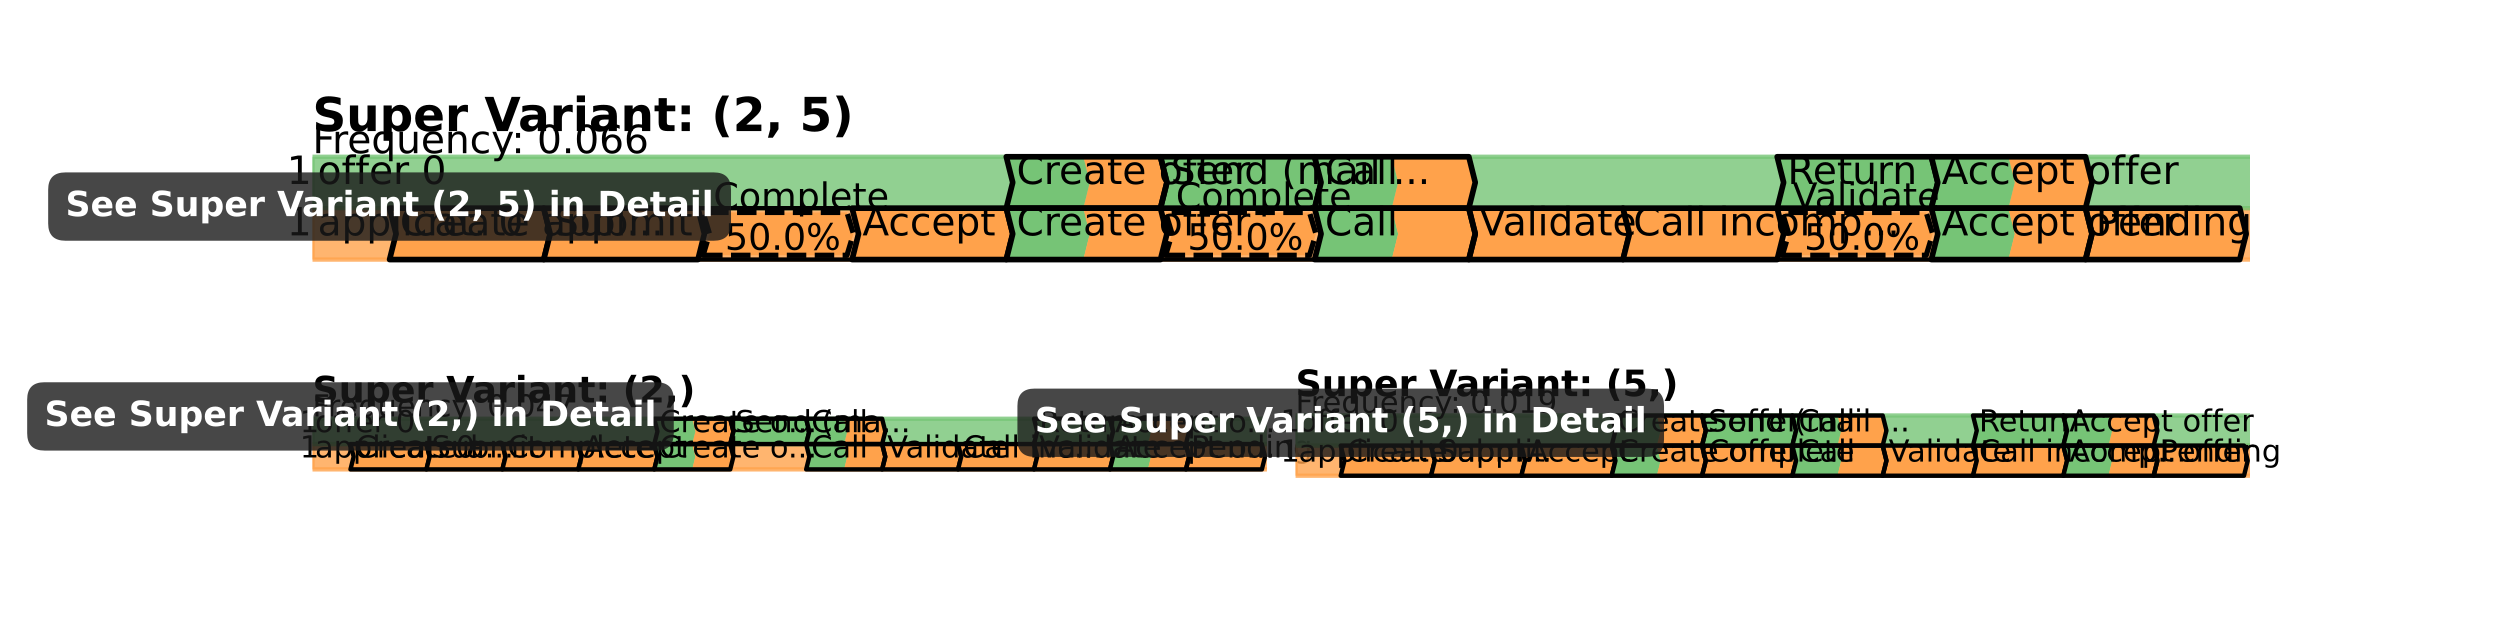 <?xml version="1.0" encoding="utf-8" standalone="no"?>
<!DOCTYPE svg PUBLIC "-//W3C//DTD SVG 1.1//EN"
  "http://www.w3.org/Graphics/SVG/1.1/DTD/svg11.dtd">
<!-- Created with matplotlib (https://matplotlib.org/) -->
<svg height="144pt" version="1.1" viewBox="0 0 576 144" width="576pt" xmlns="http://www.w3.org/2000/svg" xmlns:xlink="http://www.w3.org/1999/xlink">
 <defs>
  <style type="text/css">*{stroke-linecap:butt;stroke-linejoin:round;}</style>
 </defs>
 <g id="figure_1">
  <g id="patch_1">
   <path d="M 0 144 
L 576 144 
L 576 0 
L 0 0 
z
" style="fill:#ffffff;"/>
  </g>
  <g id="axes_1">
   <g id="patch_2">
    <path clip-path="url(#p7a481540cc)" d="M 72 108.148 
L 299.484 108.148 
L 299.484 102.315 
L 72 102.315 
z
" style="fill:#ffa24b;opacity:0.8;stroke:#ffa24b;stroke-linejoin:miter;"/>
   </g>
   <g id="patch_3">
    <path clip-path="url(#p7a481540cc)" d="M 72 102.315 
L 299.484 102.315 
L 299.484 96.482 
L 72 96.482 
z
" style="fill:#76c476;opacity:0.8;stroke:#76c476;stroke-linejoin:miter;"/>
   </g>
   <g id="patch_4">
    <path clip-path="url(#p7a481540cc)" d="M 80.749 108.148 
L 98.248 108.148 
L 98.977 105.231 
L 98.248 102.315 
L 80.749 102.315 
L 81.479 105.231 
z
" style="fill:#ffa24b;stroke:#000000;stroke-linejoin:miter;stroke-width:1.011;"/>
   </g>
   <g id="patch_5">
    <path clip-path="url(#p7a481540cc)" d="M 98.248 108.148 
L 115.747 108.148 
L 116.476 105.231 
L 115.747 102.315 
L 98.248 102.315 
L 98.977 105.231 
z
" style="fill:#ffa24b;stroke:#000000;stroke-linejoin:miter;stroke-width:1.011;"/>
   </g>
   <g id="patch_6">
    <path clip-path="url(#p7a481540cc)" d="M 115.747 108.148 
L 133.246 108.148 
L 133.975 105.231 
L 133.246 102.315 
L 115.747 102.315 
L 116.476 105.231 
z
" style="fill:#ffa24b;stroke:#000000;stroke-linejoin:miter;stroke-width:1.011;"/>
   </g>
   <g id="patch_7">
    <path clip-path="url(#p7a481540cc)" d="M 133.246 108.148 
L 150.745 108.148 
L 151.474 105.231 
L 150.745 102.315 
L 133.246 102.315 
L 133.975 105.231 
z
" style="fill:#ffa24b;stroke:#000000;stroke-linejoin:miter;stroke-width:1.011;"/>
   </g>
   <g id="patch_8">
    <path clip-path="url(#p7a481540cc)" d="M 150.745 108.148 
L 159.494 108.148 
L 160.223 105.231 
L 159.494 102.315 
L 150.745 102.315 
L 151.474 105.231 
z
" style="fill:#76c476;"/>
   </g>
   <g id="patch_9">
    <path clip-path="url(#p7a481540cc)" d="M 159.494 108.148 
L 168.243 108.148 
L 168.972 105.231 
L 168.243 102.315 
L 159.494 102.315 
L 160.223 105.231 
z
" style="fill:#ffa24b;"/>
   </g>
   <g id="patch_10">
    <path clip-path="url(#p7a481540cc)" d="M 185.742 108.148 
L 194.492 108.148 
L 195.221 105.231 
L 194.492 102.315 
L 185.742 102.315 
L 186.471 105.231 
z
" style="fill:#76c476;"/>
   </g>
   <g id="patch_11">
    <path clip-path="url(#p7a481540cc)" d="M 194.492 108.148 
L 203.241 108.148 
L 203.97 105.231 
L 203.241 102.315 
L 194.492 102.315 
L 195.221 105.231 
z
" style="fill:#ffa24b;"/>
   </g>
   <g id="patch_12">
    <path clip-path="url(#p7a481540cc)" d="M 203.241 108.148 
L 220.74 108.148 
L 221.469 105.231 
L 220.74 102.315 
L 203.241 102.315 
L 203.97 105.231 
z
" style="fill:#ffa24b;stroke:#000000;stroke-linejoin:miter;stroke-width:1.011;"/>
   </g>
   <g id="patch_13">
    <path clip-path="url(#p7a481540cc)" d="M 220.74 108.148 
L 238.239 108.148 
L 238.968 105.231 
L 238.239 102.315 
L 220.74 102.315 
L 221.469 105.231 
z
" style="fill:#ffa24b;stroke:#000000;stroke-linejoin:miter;stroke-width:1.011;"/>
   </g>
   <g id="patch_14">
    <path clip-path="url(#p7a481540cc)" d="M 238.239 108.148 
L 255.737 108.148 
L 256.466 105.231 
L 255.737 102.315 
L 238.239 102.315 
L 238.968 105.231 
z
" style="fill:#ffa24b;stroke:#000000;stroke-linejoin:miter;stroke-width:1.011;"/>
   </g>
   <g id="patch_15">
    <path clip-path="url(#p7a481540cc)" d="M 255.737 108.148 
L 264.487 108.148 
L 265.216 105.231 
L 264.487 102.315 
L 255.737 102.315 
L 256.466 105.231 
z
" style="fill:#76c476;"/>
   </g>
   <g id="patch_16">
    <path clip-path="url(#p7a481540cc)" d="M 264.487 108.148 
L 273.236 108.148 
L 273.965 105.231 
L 273.236 102.315 
L 264.487 102.315 
L 265.216 105.231 
z
" style="fill:#ffa24b;"/>
   </g>
   <g id="patch_17">
    <path clip-path="url(#p7a481540cc)" d="M 273.236 108.148 
L 290.735 108.148 
L 291.464 105.231 
L 290.735 102.315 
L 273.236 102.315 
L 273.965 105.231 
z
" style="fill:#ffa24b;stroke:#000000;stroke-linejoin:miter;stroke-width:1.011;"/>
   </g>
   <g id="patch_18">
    <path clip-path="url(#p7a481540cc)" d="M 150.745 102.315 
L 159.494 102.315 
L 160.223 99.398 
L 159.494 96.482 
L 150.745 96.482 
L 151.474 99.398 
z
" style="fill:#76c476;"/>
   </g>
   <g id="patch_19">
    <path clip-path="url(#p7a481540cc)" d="M 159.494 102.315 
L 168.243 102.315 
L 168.972 99.398 
L 168.243 96.482 
L 159.494 96.482 
L 160.223 99.398 
z
" style="fill:#ffa24b;"/>
   </g>
   <g id="patch_20">
    <path clip-path="url(#p7a481540cc)" d="M 168.243 102.315 
L 185.742 102.315 
L 186.471 99.398 
L 185.742 96.482 
L 168.243 96.482 
L 168.972 99.398 
z
" style="fill:#76c476;stroke:#000000;stroke-linejoin:miter;stroke-width:1.011;"/>
   </g>
   <g id="patch_21">
    <path clip-path="url(#p7a481540cc)" d="M 185.742 102.315 
L 194.492 102.315 
L 195.221 99.398 
L 194.492 96.482 
L 185.742 96.482 
L 186.471 99.398 
z
" style="fill:#76c476;"/>
   </g>
   <g id="patch_22">
    <path clip-path="url(#p7a481540cc)" d="M 194.492 102.315 
L 203.241 102.315 
L 203.97 99.398 
L 203.241 96.482 
L 194.492 96.482 
L 195.221 99.398 
z
" style="fill:#ffa24b;"/>
   </g>
   <g id="patch_23">
    <path clip-path="url(#p7a481540cc)" d="M 238.239 102.315 
L 255.737 102.315 
L 256.466 99.398 
L 255.737 96.482 
L 238.239 96.482 
L 238.968 99.398 
z
" style="fill:#76c476;stroke:#000000;stroke-linejoin:miter;stroke-width:1.011;"/>
   </g>
   <g id="patch_24">
    <path clip-path="url(#p7a481540cc)" d="M 255.737 102.315 
L 264.487 102.315 
L 265.216 99.398 
L 264.487 96.482 
L 255.737 96.482 
L 256.466 99.398 
z
" style="fill:#76c476;"/>
   </g>
   <g id="patch_25">
    <path clip-path="url(#p7a481540cc)" d="M 264.487 102.315 
L 273.236 102.315 
L 273.965 99.398 
L 273.236 96.482 
L 264.487 96.482 
L 265.216 99.398 
z
" style="fill:#ffa24b;"/>
   </g>
   <g id="text_1">
    <!-- 1 -->
    <g transform="translate(69.084 105.406)scale(0.07 -0.07)">
     <defs>
      <path d="M 12.406 8.297 
L 28.516 8.297 
L 28.516 63.922 
L 10.984 60.406 
L 10.984 69.391 
L 28.422 72.906 
L 38.281 72.906 
L 38.281 8.297 
L 54.391 8.297 
L 54.391 0 
L 12.406 0 
z
" id="DejaVuSans-49"/>
     </defs>
     <use xlink:href="#DejaVuSans-49"/>
    </g>
   </g>
   <g id="text_2">
    <!-- applicat. 0 -->
    <g transform="translate(72.583 105.406)scale(0.07 -0.07)">
     <defs>
      <path d="M 34.281 27.484 
Q 23.391 27.484 19.188 25 
Q 14.984 22.516 14.984 16.5 
Q 14.984 11.719 18.141 8.906 
Q 21.297 6.109 26.703 6.109 
Q 34.188 6.109 38.703 11.406 
Q 43.219 16.703 43.219 25.484 
L 43.219 27.484 
z
M 52.203 31.203 
L 52.203 0 
L 43.219 0 
L 43.219 8.297 
Q 40.141 3.328 35.547 0.953 
Q 30.953 -1.422 24.312 -1.422 
Q 15.922 -1.422 10.953 3.297 
Q 6 8.016 6 15.922 
Q 6 25.141 12.172 29.828 
Q 18.359 34.516 30.609 34.516 
L 43.219 34.516 
L 43.219 35.406 
Q 43.219 41.609 39.141 45 
Q 35.062 48.391 27.688 48.391 
Q 23 48.391 18.547 47.266 
Q 14.109 46.141 10.016 43.891 
L 10.016 52.203 
Q 14.938 54.109 19.578 55.047 
Q 24.219 56 28.609 56 
Q 40.484 56 46.344 49.844 
Q 52.203 43.703 52.203 31.203 
z
" id="DejaVuSans-97"/>
      <path d="M 18.109 8.203 
L 18.109 -20.797 
L 9.078 -20.797 
L 9.078 54.688 
L 18.109 54.688 
L 18.109 46.391 
Q 20.953 51.266 25.266 53.625 
Q 29.594 56 35.594 56 
Q 45.562 56 51.781 48.094 
Q 58.016 40.188 58.016 27.297 
Q 58.016 14.406 51.781 6.484 
Q 45.562 -1.422 35.594 -1.422 
Q 29.594 -1.422 25.266 0.953 
Q 20.953 3.328 18.109 8.203 
z
M 48.688 27.297 
Q 48.688 37.203 44.609 42.844 
Q 40.531 48.484 33.406 48.484 
Q 26.266 48.484 22.188 42.844 
Q 18.109 37.203 18.109 27.297 
Q 18.109 17.391 22.188 11.75 
Q 26.266 6.109 33.406 6.109 
Q 40.531 6.109 44.609 11.75 
Q 48.688 17.391 48.688 27.297 
z
" id="DejaVuSans-112"/>
      <path d="M 9.422 75.984 
L 18.406 75.984 
L 18.406 0 
L 9.422 0 
z
" id="DejaVuSans-108"/>
      <path d="M 9.422 54.688 
L 18.406 54.688 
L 18.406 0 
L 9.422 0 
z
M 9.422 75.984 
L 18.406 75.984 
L 18.406 64.594 
L 9.422 64.594 
z
" id="DejaVuSans-105"/>
      <path d="M 48.781 52.594 
L 48.781 44.188 
Q 44.969 46.297 41.141 47.344 
Q 37.312 48.391 33.406 48.391 
Q 24.656 48.391 19.812 42.844 
Q 14.984 37.312 14.984 27.297 
Q 14.984 17.281 19.812 11.734 
Q 24.656 6.203 33.406 6.203 
Q 37.312 6.203 41.141 7.25 
Q 44.969 8.297 48.781 10.406 
L 48.781 2.094 
Q 45.016 0.344 40.984 -0.531 
Q 36.969 -1.422 32.422 -1.422 
Q 20.062 -1.422 12.781 6.344 
Q 5.516 14.109 5.516 27.297 
Q 5.516 40.672 12.859 48.328 
Q 20.219 56 33.016 56 
Q 37.156 56 41.109 55.141 
Q 45.062 54.297 48.781 52.594 
z
" id="DejaVuSans-99"/>
      <path d="M 18.312 70.219 
L 18.312 54.688 
L 36.812 54.688 
L 36.812 47.703 
L 18.312 47.703 
L 18.312 18.016 
Q 18.312 11.328 20.141 9.422 
Q 21.969 7.516 27.594 7.516 
L 36.812 7.516 
L 36.812 0 
L 27.594 0 
Q 17.188 0 13.234 3.875 
Q 9.281 7.766 9.281 18.016 
L 9.281 47.703 
L 2.688 47.703 
L 2.688 54.688 
L 9.281 54.688 
L 9.281 70.219 
z
" id="DejaVuSans-116"/>
      <path d="M 10.688 12.406 
L 21 12.406 
L 21 0 
L 10.688 0 
z
" id="DejaVuSans-46"/>
      <path id="DejaVuSans-32"/>
      <path d="M 31.781 66.406 
Q 24.172 66.406 20.328 58.906 
Q 16.5 51.422 16.5 36.375 
Q 16.5 21.391 20.328 13.891 
Q 24.172 6.391 31.781 6.391 
Q 39.453 6.391 43.281 13.891 
Q 47.125 21.391 47.125 36.375 
Q 47.125 51.422 43.281 58.906 
Q 39.453 66.406 31.781 66.406 
z
M 31.781 74.219 
Q 44.047 74.219 50.516 64.516 
Q 56.984 54.828 56.984 36.375 
Q 56.984 17.969 50.516 8.266 
Q 44.047 -1.422 31.781 -1.422 
Q 19.531 -1.422 13.062 8.266 
Q 6.594 17.969 6.594 36.375 
Q 6.594 54.828 13.062 64.516 
Q 19.531 74.219 31.781 74.219 
z
" id="DejaVuSans-48"/>
     </defs>
     <use xlink:href="#DejaVuSans-97"/>
     <use x="61.279" xlink:href="#DejaVuSans-112"/>
     <use x="124.756" xlink:href="#DejaVuSans-112"/>
     <use x="188.232" xlink:href="#DejaVuSans-108"/>
     <use x="216.016" xlink:href="#DejaVuSans-105"/>
     <use x="243.799" xlink:href="#DejaVuSans-99"/>
     <use x="298.779" xlink:href="#DejaVuSans-97"/>
     <use x="360.059" xlink:href="#DejaVuSans-116"/>
     <use x="399.268" xlink:href="#DejaVuSans-46"/>
     <use x="431.055" xlink:href="#DejaVuSans-32"/>
     <use x="462.842" xlink:href="#DejaVuSans-48"/>
    </g>
   </g>
   <g id="text_3">
    <!-- 1 -->
    <g transform="translate(69.084 99.573)scale(0.07 -0.07)">
     <use xlink:href="#DejaVuSans-49"/>
    </g>
   </g>
   <g id="text_4">
    <!-- offer 0 -->
    <g transform="translate(72.583 99.573)scale(0.07 -0.07)">
     <defs>
      <path d="M 30.609 48.391 
Q 23.391 48.391 19.188 42.75 
Q 14.984 37.109 14.984 27.297 
Q 14.984 17.484 19.156 11.844 
Q 23.344 6.203 30.609 6.203 
Q 37.797 6.203 41.984 11.859 
Q 46.188 17.531 46.188 27.297 
Q 46.188 37.016 41.984 42.703 
Q 37.797 48.391 30.609 48.391 
z
M 30.609 56 
Q 42.328 56 49.016 48.375 
Q 55.719 40.766 55.719 27.297 
Q 55.719 13.875 49.016 6.219 
Q 42.328 -1.422 30.609 -1.422 
Q 18.844 -1.422 12.172 6.219 
Q 5.516 13.875 5.516 27.297 
Q 5.516 40.766 12.172 48.375 
Q 18.844 56 30.609 56 
z
" id="DejaVuSans-111"/>
      <path d="M 37.109 75.984 
L 37.109 68.5 
L 28.516 68.5 
Q 23.688 68.5 21.797 66.547 
Q 19.922 64.594 19.922 59.516 
L 19.922 54.688 
L 34.719 54.688 
L 34.719 47.703 
L 19.922 47.703 
L 19.922 0 
L 10.891 0 
L 10.891 47.703 
L 2.297 47.703 
L 2.297 54.688 
L 10.891 54.688 
L 10.891 58.5 
Q 10.891 67.625 15.141 71.797 
Q 19.391 75.984 28.609 75.984 
z
" id="DejaVuSans-102"/>
      <path d="M 56.203 29.594 
L 56.203 25.203 
L 14.891 25.203 
Q 15.484 15.922 20.484 11.062 
Q 25.484 6.203 34.422 6.203 
Q 39.594 6.203 44.453 7.469 
Q 49.312 8.734 54.109 11.281 
L 54.109 2.781 
Q 49.266 0.734 44.188 -0.344 
Q 39.109 -1.422 33.891 -1.422 
Q 20.797 -1.422 13.156 6.188 
Q 5.516 13.812 5.516 26.812 
Q 5.516 40.234 12.766 48.109 
Q 20.016 56 32.328 56 
Q 43.359 56 49.781 48.891 
Q 56.203 41.797 56.203 29.594 
z
M 47.219 32.234 
Q 47.125 39.594 43.094 43.984 
Q 39.062 48.391 32.422 48.391 
Q 24.906 48.391 20.391 44.141 
Q 15.875 39.891 15.188 32.172 
z
" id="DejaVuSans-101"/>
      <path d="M 41.109 46.297 
Q 39.594 47.172 37.812 47.578 
Q 36.031 48 33.891 48 
Q 26.266 48 22.188 43.047 
Q 18.109 38.094 18.109 28.812 
L 18.109 0 
L 9.078 0 
L 9.078 54.688 
L 18.109 54.688 
L 18.109 46.188 
Q 20.953 51.172 25.484 53.578 
Q 30.031 56 36.531 56 
Q 37.453 56 38.578 55.875 
Q 39.703 55.766 41.062 55.516 
z
" id="DejaVuSans-114"/>
     </defs>
     <use xlink:href="#DejaVuSans-111"/>
     <use x="61.182" xlink:href="#DejaVuSans-102"/>
     <use x="96.387" xlink:href="#DejaVuSans-102"/>
     <use x="131.592" xlink:href="#DejaVuSans-101"/>
     <use x="193.115" xlink:href="#DejaVuSans-114"/>
     <use x="234.229" xlink:href="#DejaVuSans-32"/>
     <use x="266.016" xlink:href="#DejaVuSans-48"/>
    </g>
   </g>
   <g id="text_5">
    <!-- Frequency: 0.047 -->
    <g transform="translate(72 95.957)scale(0.07 -0.07)">
     <defs>
      <path d="M 9.812 72.906 
L 51.703 72.906 
L 51.703 64.594 
L 19.672 64.594 
L 19.672 43.109 
L 48.578 43.109 
L 48.578 34.812 
L 19.672 34.812 
L 19.672 0 
L 9.812 0 
z
" id="DejaVuSans-70"/>
      <path d="M 14.797 27.297 
Q 14.797 17.391 18.875 11.75 
Q 22.953 6.109 30.078 6.109 
Q 37.203 6.109 41.297 11.75 
Q 45.406 17.391 45.406 27.297 
Q 45.406 37.203 41.297 42.844 
Q 37.203 48.484 30.078 48.484 
Q 22.953 48.484 18.875 42.844 
Q 14.797 37.203 14.797 27.297 
z
M 45.406 8.203 
Q 42.578 3.328 38.25 0.953 
Q 33.938 -1.422 27.875 -1.422 
Q 17.969 -1.422 11.734 6.484 
Q 5.516 14.406 5.516 27.297 
Q 5.516 40.188 11.734 48.094 
Q 17.969 56 27.875 56 
Q 33.938 56 38.25 53.625 
Q 42.578 51.266 45.406 46.391 
L 45.406 54.688 
L 54.391 54.688 
L 54.391 -20.797 
L 45.406 -20.797 
z
" id="DejaVuSans-113"/>
      <path d="M 8.5 21.578 
L 8.5 54.688 
L 17.484 54.688 
L 17.484 21.922 
Q 17.484 14.156 20.5 10.266 
Q 23.531 6.391 29.594 6.391 
Q 36.859 6.391 41.078 11.031 
Q 45.312 15.672 45.312 23.688 
L 45.312 54.688 
L 54.297 54.688 
L 54.297 0 
L 45.312 0 
L 45.312 8.406 
Q 42.047 3.422 37.719 1 
Q 33.406 -1.422 27.688 -1.422 
Q 18.266 -1.422 13.375 4.438 
Q 8.5 10.297 8.5 21.578 
z
M 31.109 56 
z
" id="DejaVuSans-117"/>
      <path d="M 54.891 33.016 
L 54.891 0 
L 45.906 0 
L 45.906 32.719 
Q 45.906 40.484 42.875 44.328 
Q 39.844 48.188 33.797 48.188 
Q 26.516 48.188 22.312 43.547 
Q 18.109 38.922 18.109 30.906 
L 18.109 0 
L 9.078 0 
L 9.078 54.688 
L 18.109 54.688 
L 18.109 46.188 
Q 21.344 51.125 25.703 53.562 
Q 30.078 56 35.797 56 
Q 45.219 56 50.047 50.172 
Q 54.891 44.344 54.891 33.016 
z
" id="DejaVuSans-110"/>
      <path d="M 32.172 -5.078 
Q 28.375 -14.844 24.75 -17.812 
Q 21.141 -20.797 15.094 -20.797 
L 7.906 -20.797 
L 7.906 -13.281 
L 13.188 -13.281 
Q 16.891 -13.281 18.938 -11.516 
Q 21 -9.766 23.484 -3.219 
L 25.094 0.875 
L 2.984 54.688 
L 12.5 54.688 
L 29.594 11.922 
L 46.688 54.688 
L 56.203 54.688 
z
" id="DejaVuSans-121"/>
      <path d="M 11.719 12.406 
L 22.016 12.406 
L 22.016 0 
L 11.719 0 
z
M 11.719 51.703 
L 22.016 51.703 
L 22.016 39.312 
L 11.719 39.312 
z
" id="DejaVuSans-58"/>
      <path d="M 37.797 64.312 
L 12.891 25.391 
L 37.797 25.391 
z
M 35.203 72.906 
L 47.609 72.906 
L 47.609 25.391 
L 58.016 25.391 
L 58.016 17.188 
L 47.609 17.188 
L 47.609 0 
L 37.797 0 
L 37.797 17.188 
L 4.891 17.188 
L 4.891 26.703 
z
" id="DejaVuSans-52"/>
      <path d="M 8.203 72.906 
L 55.078 72.906 
L 55.078 68.703 
L 28.609 0 
L 18.312 0 
L 43.219 64.594 
L 8.203 64.594 
z
" id="DejaVuSans-55"/>
     </defs>
     <use xlink:href="#DejaVuSans-70"/>
     <use x="50.27" xlink:href="#DejaVuSans-114"/>
     <use x="89.133" xlink:href="#DejaVuSans-101"/>
     <use x="150.656" xlink:href="#DejaVuSans-113"/>
     <use x="214.133" xlink:href="#DejaVuSans-117"/>
     <use x="277.512" xlink:href="#DejaVuSans-101"/>
     <use x="339.035" xlink:href="#DejaVuSans-110"/>
     <use x="402.414" xlink:href="#DejaVuSans-99"/>
     <use x="457.395" xlink:href="#DejaVuSans-121"/>
     <use x="509.324" xlink:href="#DejaVuSans-58"/>
     <use x="543.016" xlink:href="#DejaVuSans-32"/>
     <use x="574.803" xlink:href="#DejaVuSans-48"/>
     <use x="638.426" xlink:href="#DejaVuSans-46"/>
     <use x="670.213" xlink:href="#DejaVuSans-48"/>
     <use x="733.836" xlink:href="#DejaVuSans-52"/>
     <use x="797.459" xlink:href="#DejaVuSans-55"/>
    </g>
   </g>
   <g id="text_6">
    <!-- Super Variant: (2,) -->
    <g transform="translate(72 92.732)scale(0.084 -0.084)">
     <defs>
      <path d="M 59.906 70.609 
L 59.906 55.172 
Q 53.906 57.859 48.188 59.219 
Q 42.484 60.594 37.406 60.594 
Q 30.672 60.594 27.438 58.734 
Q 24.219 56.891 24.219 52.984 
Q 24.219 50.047 26.391 48.406 
Q 28.562 46.781 34.281 45.609 
L 42.281 44 
Q 54.438 41.547 59.562 36.562 
Q 64.703 31.594 64.703 22.406 
Q 64.703 10.359 57.547 4.469 
Q 50.391 -1.422 35.688 -1.422 
Q 28.766 -1.422 21.781 -0.094 
Q 14.797 1.219 7.812 3.812 
L 7.812 19.672 
Q 14.797 15.969 21.312 14.078 
Q 27.828 12.203 33.891 12.203 
Q 40.047 12.203 43.312 14.25 
Q 46.578 16.312 46.578 20.125 
Q 46.578 23.531 44.359 25.391 
Q 42.141 27.25 35.5 28.719 
L 28.219 30.328 
Q 17.281 32.672 12.219 37.797 
Q 7.172 42.922 7.172 51.609 
Q 7.172 62.5 14.203 68.359 
Q 21.234 74.219 34.422 74.219 
Q 40.438 74.219 46.781 73.312 
Q 53.125 72.406 59.906 70.609 
z
" id="DejaVuSans-Bold-83"/>
      <path d="M 7.812 21.297 
L 7.812 54.688 
L 25.391 54.688 
L 25.391 49.219 
Q 25.391 44.781 25.344 38.062 
Q 25.297 31.344 25.297 29.109 
Q 25.297 22.516 25.641 19.609 
Q 25.984 16.703 26.812 15.375 
Q 27.875 13.672 29.609 12.734 
Q 31.344 11.812 33.594 11.812 
Q 39.062 11.812 42.188 16.016 
Q 45.312 20.219 45.312 27.688 
L 45.312 54.688 
L 62.797 54.688 
L 62.797 0 
L 45.312 0 
L 45.312 7.906 
Q 41.359 3.125 36.938 0.844 
Q 32.516 -1.422 27.203 -1.422 
Q 17.719 -1.422 12.766 4.391 
Q 7.812 10.203 7.812 21.297 
z
" id="DejaVuSans-Bold-117"/>
      <path d="M 25.875 7.906 
L 25.875 -20.797 
L 8.406 -20.797 
L 8.406 54.688 
L 25.875 54.688 
L 25.875 46.688 
Q 29.5 51.469 33.891 53.734 
Q 38.281 56 44 56 
Q 54.109 56 60.594 47.969 
Q 67.094 39.938 67.094 27.297 
Q 67.094 14.656 60.594 6.609 
Q 54.109 -1.422 44 -1.422 
Q 38.281 -1.422 33.891 0.844 
Q 29.5 3.125 25.875 7.906 
z
M 37.5 43.312 
Q 31.891 43.312 28.875 39.188 
Q 25.875 35.062 25.875 27.297 
Q 25.875 19.531 28.875 15.406 
Q 31.891 11.281 37.5 11.281 
Q 43.109 11.281 46.062 15.375 
Q 49.031 19.484 49.031 27.297 
Q 49.031 35.109 46.062 39.203 
Q 43.109 43.312 37.5 43.312 
z
" id="DejaVuSans-Bold-112"/>
      <path d="M 62.984 27.484 
L 62.984 22.516 
L 22.125 22.516 
Q 22.75 16.359 26.562 13.281 
Q 30.375 10.203 37.203 10.203 
Q 42.719 10.203 48.5 11.844 
Q 54.297 13.484 60.406 16.797 
L 60.406 3.328 
Q 54.203 0.984 48 -0.219 
Q 41.797 -1.422 35.594 -1.422 
Q 20.75 -1.422 12.516 6.125 
Q 4.297 13.672 4.297 27.297 
Q 4.297 40.672 12.375 48.328 
Q 20.453 56 34.625 56 
Q 47.516 56 55.25 48.234 
Q 62.984 40.484 62.984 27.484 
z
M 45.016 33.297 
Q 45.016 38.281 42.109 41.328 
Q 39.203 44.391 34.516 44.391 
Q 29.438 44.391 26.266 41.531 
Q 23.094 38.672 22.312 33.297 
z
" id="DejaVuSans-Bold-101"/>
      <path d="M 49.031 39.797 
Q 46.734 40.875 44.453 41.375 
Q 42.188 41.891 39.891 41.891 
Q 33.156 41.891 29.516 37.562 
Q 25.875 33.25 25.875 25.203 
L 25.875 0 
L 8.406 0 
L 8.406 54.688 
L 25.875 54.688 
L 25.875 45.703 
Q 29.25 51.078 33.609 53.531 
Q 37.984 56 44.094 56 
Q 44.969 56 45.984 55.922 
Q 47.016 55.859 48.969 55.609 
z
" id="DejaVuSans-Bold-114"/>
      <path id="DejaVuSans-Bold-32"/>
      <path d="M 0.484 72.906 
L 19.391 72.906 
L 38.719 19.094 
L 58.016 72.906 
L 76.906 72.906 
L 49.906 0 
L 27.484 0 
z
" id="DejaVuSans-Bold-86"/>
      <path d="M 32.906 24.609 
Q 27.438 24.609 24.672 22.75 
Q 21.922 20.906 21.922 17.281 
Q 21.922 13.969 24.141 12.078 
Q 26.375 10.203 30.328 10.203 
Q 35.25 10.203 38.625 13.734 
Q 42 17.281 42 22.609 
L 42 24.609 
z
M 59.625 31.203 
L 59.625 0 
L 42 0 
L 42 8.109 
Q 38.484 3.125 34.078 0.844 
Q 29.688 -1.422 23.391 -1.422 
Q 14.891 -1.422 9.594 3.531 
Q 4.297 8.5 4.297 16.406 
Q 4.297 26.031 10.906 30.516 
Q 17.531 35.016 31.688 35.016 
L 42 35.016 
L 42 36.375 
Q 42 40.531 38.719 42.453 
Q 35.453 44.391 28.516 44.391 
Q 22.906 44.391 18.062 43.266 
Q 13.234 42.141 9.078 39.891 
L 9.078 53.219 
Q 14.703 54.594 20.359 55.297 
Q 26.031 56 31.688 56 
Q 46.484 56 53.047 50.172 
Q 59.625 44.344 59.625 31.203 
z
" id="DejaVuSans-Bold-97"/>
      <path d="M 8.406 54.688 
L 25.875 54.688 
L 25.875 0 
L 8.406 0 
z
M 8.406 75.984 
L 25.875 75.984 
L 25.875 61.719 
L 8.406 61.719 
z
" id="DejaVuSans-Bold-105"/>
      <path d="M 63.375 33.297 
L 63.375 0 
L 45.797 0 
L 45.797 5.422 
L 45.797 25.484 
Q 45.797 32.562 45.484 35.25 
Q 45.172 37.938 44.391 39.203 
Q 43.359 40.922 41.594 41.875 
Q 39.844 42.828 37.594 42.828 
Q 32.125 42.828 29 38.594 
Q 25.875 34.375 25.875 26.906 
L 25.875 0 
L 8.406 0 
L 8.406 54.688 
L 25.875 54.688 
L 25.875 46.688 
Q 29.828 51.469 34.266 53.734 
Q 38.719 56 44.094 56 
Q 53.562 56 58.469 50.188 
Q 63.375 44.391 63.375 33.297 
z
" id="DejaVuSans-Bold-110"/>
      <path d="M 27.484 70.219 
L 27.484 54.688 
L 45.516 54.688 
L 45.516 42.188 
L 27.484 42.188 
L 27.484 19 
Q 27.484 15.188 29 13.844 
Q 30.516 12.5 35.016 12.5 
L 44 12.5 
L 44 0 
L 29 0 
Q 18.656 0 14.328 4.312 
Q 10.016 8.641 10.016 19 
L 10.016 42.188 
L 1.312 42.188 
L 1.312 54.688 
L 10.016 54.688 
L 10.016 70.219 
z
" id="DejaVuSans-Bold-116"/>
      <path d="M 11.188 54.688 
L 28.812 54.688 
L 28.812 35.797 
L 11.188 35.797 
z
M 11.188 18.891 
L 28.812 18.891 
L 28.812 0 
L 11.188 0 
z
" id="DejaVuSans-Bold-58"/>
      <path d="M 37.703 -13.188 
L 23.188 -13.188 
Q 15.719 -1.125 12.156 9.734 
Q 8.594 20.609 8.594 31.297 
Q 8.594 42 12.172 52.953 
Q 15.766 63.922 23.188 75.875 
L 37.703 75.875 
Q 31.453 64.312 28.328 53.25 
Q 25.203 42.188 25.203 31.391 
Q 25.203 20.609 28.297 9.516 
Q 31.391 -1.562 37.703 -13.188 
z
" id="DejaVuSans-Bold-40"/>
      <path d="M 28.812 13.812 
L 60.891 13.812 
L 60.891 0 
L 7.906 0 
L 7.906 13.812 
L 34.516 37.312 
Q 38.094 40.531 39.797 43.609 
Q 41.5 46.688 41.5 50 
Q 41.5 55.125 38.062 58.25 
Q 34.625 61.375 28.906 61.375 
Q 24.516 61.375 19.281 59.5 
Q 14.062 57.625 8.109 53.906 
L 8.109 69.922 
Q 14.453 72.016 20.656 73.109 
Q 26.859 74.219 32.812 74.219 
Q 45.906 74.219 53.156 68.453 
Q 60.406 62.703 60.406 52.391 
Q 60.406 46.438 57.328 41.281 
Q 54.25 36.141 44.391 27.484 
z
" id="DejaVuSans-Bold-50"/>
      <path d="M 10.203 18.891 
L 27.781 18.891 
L 27.781 4 
L 15.719 -14.203 
L 5.328 -14.203 
L 10.203 4 
z
" id="DejaVuSans-Bold-44"/>
      <path d="M 8.016 -13.188 
Q 14.266 -1.562 17.391 9.516 
Q 20.516 20.609 20.516 31.391 
Q 20.516 42.188 17.391 53.25 
Q 14.266 64.312 8.016 75.875 
L 22.516 75.875 
Q 29.938 63.922 33.516 52.953 
Q 37.109 42 37.109 31.297 
Q 37.109 20.609 33.547 9.734 
Q 29.984 -1.125 22.516 -13.188 
z
" id="DejaVuSans-Bold-41"/>
     </defs>
     <use xlink:href="#DejaVuSans-Bold-83"/>
     <use x="72.021" xlink:href="#DejaVuSans-Bold-117"/>
     <use x="143.213" xlink:href="#DejaVuSans-Bold-112"/>
     <use x="214.795" xlink:href="#DejaVuSans-Bold-101"/>
     <use x="282.617" xlink:href="#DejaVuSans-Bold-114"/>
     <use x="331.934" xlink:href="#DejaVuSans-Bold-32"/>
     <use x="366.748" xlink:href="#DejaVuSans-Bold-86"/>
     <use x="438.641" xlink:href="#DejaVuSans-Bold-97"/>
     <use x="506.121" xlink:href="#DejaVuSans-Bold-114"/>
     <use x="555.438" xlink:href="#DejaVuSans-Bold-105"/>
     <use x="589.715" xlink:href="#DejaVuSans-Bold-97"/>
     <use x="657.195" xlink:href="#DejaVuSans-Bold-110"/>
     <use x="728.387" xlink:href="#DejaVuSans-Bold-116"/>
     <use x="776.189" xlink:href="#DejaVuSans-Bold-58"/>
     <use x="816.18" xlink:href="#DejaVuSans-Bold-32"/>
     <use x="850.994" xlink:href="#DejaVuSans-Bold-40"/>
     <use x="896.697" xlink:href="#DejaVuSans-Bold-50"/>
     <use x="966.277" xlink:href="#DejaVuSans-Bold-44"/>
     <use x="1004.266" xlink:href="#DejaVuSans-Bold-41"/>
    </g>
   </g>
   <g id="patch_26">
    <path clip-path="url(#p7a481540cc)" d="M 150.745 108.148 
L 168.243 108.148 
L 168.972 105.231 
L 168.243 102.315 
L 150.745 102.315 
L 151.474 105.231 
z
" style="fill:none;stroke:#000000;stroke-linejoin:miter;stroke-width:1.011;"/>
   </g>
   <g id="patch_27">
    <path clip-path="url(#p7a481540cc)" d="M 185.742 108.148 
L 203.241 108.148 
L 203.97 105.231 
L 203.241 102.315 
L 185.742 102.315 
L 186.471 105.231 
z
" style="fill:none;stroke:#000000;stroke-linejoin:miter;stroke-width:1.011;"/>
   </g>
   <g id="patch_28">
    <path clip-path="url(#p7a481540cc)" d="M 255.737 108.148 
L 273.236 108.148 
L 273.965 105.231 
L 273.236 102.315 
L 255.737 102.315 
L 256.466 105.231 
z
" style="fill:none;stroke:#000000;stroke-linejoin:miter;stroke-width:1.011;"/>
   </g>
   <g id="patch_29">
    <path clip-path="url(#p7a481540cc)" d="M 150.745 102.315 
L 168.243 102.315 
L 168.972 99.398 
L 168.243 96.482 
L 150.745 96.482 
L 151.474 99.398 
z
" style="fill:none;stroke:#000000;stroke-linejoin:miter;stroke-width:1.011;"/>
   </g>
   <g id="patch_30">
    <path clip-path="url(#p7a481540cc)" d="M 185.742 102.315 
L 203.241 102.315 
L 203.97 99.398 
L 203.241 96.482 
L 185.742 96.482 
L 186.471 99.398 
z
" style="fill:none;stroke:#000000;stroke-linejoin:miter;stroke-width:1.011;"/>
   </g>
   <g id="patch_31">
    <path clip-path="url(#p7a481540cc)" d="M 255.737 102.315 
L 273.236 102.315 
L 273.965 99.398 
L 273.236 96.482 
L 255.737 96.482 
L 256.466 99.398 
z
" style="fill:none;stroke:#000000;stroke-linejoin:miter;stroke-width:1.011;"/>
   </g>
   <g id="text_7">
    <!-- Create a... -->
    <g transform="translate(81.916 105.406)scale(0.07 -0.07)">
     <defs>
      <path d="M 64.406 67.281 
L 64.406 56.891 
Q 59.422 61.531 53.781 63.812 
Q 48.141 66.109 41.797 66.109 
Q 29.297 66.109 22.656 58.469 
Q 16.016 50.828 16.016 36.375 
Q 16.016 21.969 22.656 14.328 
Q 29.297 6.688 41.797 6.688 
Q 48.141 6.688 53.781 8.984 
Q 59.422 11.281 64.406 15.922 
L 64.406 5.609 
Q 59.234 2.094 53.438 0.328 
Q 47.656 -1.422 41.219 -1.422 
Q 24.656 -1.422 15.125 8.703 
Q 5.609 18.844 5.609 36.375 
Q 5.609 53.953 15.125 64.078 
Q 24.656 74.219 41.219 74.219 
Q 47.75 74.219 53.531 72.484 
Q 59.328 70.75 64.406 67.281 
z
" id="DejaVuSans-67"/>
     </defs>
     <use xlink:href="#DejaVuSans-67"/>
     <use x="69.824" xlink:href="#DejaVuSans-114"/>
     <use x="108.688" xlink:href="#DejaVuSans-101"/>
     <use x="170.211" xlink:href="#DejaVuSans-97"/>
     <use x="231.49" xlink:href="#DejaVuSans-116"/>
     <use x="270.699" xlink:href="#DejaVuSans-101"/>
     <use x="332.223" xlink:href="#DejaVuSans-32"/>
     <use x="364.01" xlink:href="#DejaVuSans-97"/>
     <use x="425.289" xlink:href="#DejaVuSans-46"/>
     <use x="457.076" xlink:href="#DejaVuSans-46"/>
     <use x="488.863" xlink:href="#DejaVuSans-46"/>
    </g>
   </g>
   <g id="text_8">
    <!-- Submit -->
    <g transform="translate(99.415 105.406)scale(0.07 -0.07)">
     <defs>
      <path d="M 53.516 70.516 
L 53.516 60.891 
Q 47.906 63.578 42.922 64.891 
Q 37.938 66.219 33.297 66.219 
Q 25.25 66.219 20.875 63.094 
Q 16.5 59.969 16.5 54.203 
Q 16.5 49.359 19.406 46.891 
Q 22.312 44.438 30.422 42.922 
L 36.375 41.703 
Q 47.406 39.594 52.656 34.297 
Q 57.906 29 57.906 20.125 
Q 57.906 9.516 50.797 4.047 
Q 43.703 -1.422 29.984 -1.422 
Q 24.812 -1.422 18.969 -0.25 
Q 13.141 0.922 6.891 3.219 
L 6.891 13.375 
Q 12.891 10.016 18.656 8.297 
Q 24.422 6.594 29.984 6.594 
Q 38.422 6.594 43.016 9.906 
Q 47.609 13.234 47.609 19.391 
Q 47.609 24.75 44.312 27.781 
Q 41.016 30.812 33.5 32.328 
L 27.484 33.5 
Q 16.453 35.688 11.516 40.375 
Q 6.594 45.062 6.594 53.422 
Q 6.594 63.094 13.406 68.656 
Q 20.219 74.219 32.172 74.219 
Q 37.312 74.219 42.625 73.281 
Q 47.953 72.359 53.516 70.516 
z
" id="DejaVuSans-83"/>
      <path d="M 48.688 27.297 
Q 48.688 37.203 44.609 42.844 
Q 40.531 48.484 33.406 48.484 
Q 26.266 48.484 22.188 42.844 
Q 18.109 37.203 18.109 27.297 
Q 18.109 17.391 22.188 11.75 
Q 26.266 6.109 33.406 6.109 
Q 40.531 6.109 44.609 11.75 
Q 48.688 17.391 48.688 27.297 
z
M 18.109 46.391 
Q 20.953 51.266 25.266 53.625 
Q 29.594 56 35.594 56 
Q 45.562 56 51.781 48.094 
Q 58.016 40.188 58.016 27.297 
Q 58.016 14.406 51.781 6.484 
Q 45.562 -1.422 35.594 -1.422 
Q 29.594 -1.422 25.266 0.953 
Q 20.953 3.328 18.109 8.203 
L 18.109 0 
L 9.078 0 
L 9.078 75.984 
L 18.109 75.984 
z
" id="DejaVuSans-98"/>
      <path d="M 52 44.188 
Q 55.375 50.25 60.062 53.125 
Q 64.75 56 71.094 56 
Q 79.641 56 84.281 50.016 
Q 88.922 44.047 88.922 33.016 
L 88.922 0 
L 79.891 0 
L 79.891 32.719 
Q 79.891 40.578 77.094 44.375 
Q 74.312 48.188 68.609 48.188 
Q 61.625 48.188 57.562 43.547 
Q 53.516 38.922 53.516 30.906 
L 53.516 0 
L 44.484 0 
L 44.484 32.719 
Q 44.484 40.625 41.703 44.406 
Q 38.922 48.188 33.109 48.188 
Q 26.219 48.188 22.156 43.531 
Q 18.109 38.875 18.109 30.906 
L 18.109 0 
L 9.078 0 
L 9.078 54.688 
L 18.109 54.688 
L 18.109 46.188 
Q 21.188 51.219 25.484 53.609 
Q 29.781 56 35.688 56 
Q 41.656 56 45.828 52.969 
Q 50 49.953 52 44.188 
z
" id="DejaVuSans-109"/>
     </defs>
     <use xlink:href="#DejaVuSans-83"/>
     <use x="63.477" xlink:href="#DejaVuSans-117"/>
     <use x="126.855" xlink:href="#DejaVuSans-98"/>
     <use x="190.332" xlink:href="#DejaVuSans-109"/>
     <use x="287.744" xlink:href="#DejaVuSans-105"/>
     <use x="315.527" xlink:href="#DejaVuSans-116"/>
    </g>
   </g>
   <g id="text_9">
    <!-- Complete -->
    <g transform="translate(116.914 105.406)scale(0.07 -0.07)">
     <use xlink:href="#DejaVuSans-67"/>
     <use x="69.824" xlink:href="#DejaVuSans-111"/>
     <use x="131.006" xlink:href="#DejaVuSans-109"/>
     <use x="228.418" xlink:href="#DejaVuSans-112"/>
     <use x="291.895" xlink:href="#DejaVuSans-108"/>
     <use x="319.678" xlink:href="#DejaVuSans-101"/>
     <use x="381.201" xlink:href="#DejaVuSans-116"/>
     <use x="420.41" xlink:href="#DejaVuSans-101"/>
    </g>
   </g>
   <g id="text_10">
    <!-- Accept -->
    <g transform="translate(134.412 105.406)scale(0.07 -0.07)">
     <defs>
      <path d="M 34.188 63.188 
L 20.797 26.906 
L 47.609 26.906 
z
M 28.609 72.906 
L 39.797 72.906 
L 67.578 0 
L 57.328 0 
L 50.688 18.703 
L 17.828 18.703 
L 11.188 0 
L 0.781 0 
z
" id="DejaVuSans-65"/>
     </defs>
     <use xlink:href="#DejaVuSans-65"/>
     <use x="66.658" xlink:href="#DejaVuSans-99"/>
     <use x="121.639" xlink:href="#DejaVuSans-99"/>
     <use x="176.619" xlink:href="#DejaVuSans-101"/>
     <use x="238.143" xlink:href="#DejaVuSans-112"/>
     <use x="301.619" xlink:href="#DejaVuSans-116"/>
    </g>
   </g>
   <g id="text_11">
    <!-- Create o... -->
    <g transform="translate(151.911 105.406)scale(0.07 -0.07)">
     <use xlink:href="#DejaVuSans-67"/>
     <use x="69.824" xlink:href="#DejaVuSans-114"/>
     <use x="108.688" xlink:href="#DejaVuSans-101"/>
     <use x="170.211" xlink:href="#DejaVuSans-97"/>
     <use x="231.49" xlink:href="#DejaVuSans-116"/>
     <use x="270.699" xlink:href="#DejaVuSans-101"/>
     <use x="332.223" xlink:href="#DejaVuSans-32"/>
     <use x="364.01" xlink:href="#DejaVuSans-111"/>
     <use x="423.441" xlink:href="#DejaVuSans-46"/>
     <use x="455.229" xlink:href="#DejaVuSans-46"/>
     <use x="487.016" xlink:href="#DejaVuSans-46"/>
    </g>
   </g>
   <g id="text_12">
    <!-- Call -->
    <g transform="translate(186.909 105.406)scale(0.07 -0.07)">
     <use xlink:href="#DejaVuSans-67"/>
     <use x="69.824" xlink:href="#DejaVuSans-97"/>
     <use x="131.104" xlink:href="#DejaVuSans-108"/>
     <use x="158.887" xlink:href="#DejaVuSans-108"/>
    </g>
   </g>
   <g id="text_13">
    <!-- Validate -->
    <g transform="translate(204.408 105.406)scale(0.07 -0.07)">
     <defs>
      <path d="M 28.609 0 
L 0.781 72.906 
L 11.078 72.906 
L 34.188 11.531 
L 57.328 72.906 
L 67.578 72.906 
L 39.797 0 
z
" id="DejaVuSans-86"/>
      <path d="M 45.406 46.391 
L 45.406 75.984 
L 54.391 75.984 
L 54.391 0 
L 45.406 0 
L 45.406 8.203 
Q 42.578 3.328 38.25 0.953 
Q 33.938 -1.422 27.875 -1.422 
Q 17.969 -1.422 11.734 6.484 
Q 5.516 14.406 5.516 27.297 
Q 5.516 40.188 11.734 48.094 
Q 17.969 56 27.875 56 
Q 33.938 56 38.25 53.625 
Q 42.578 51.266 45.406 46.391 
z
M 14.797 27.297 
Q 14.797 17.391 18.875 11.75 
Q 22.953 6.109 30.078 6.109 
Q 37.203 6.109 41.297 11.75 
Q 45.406 17.391 45.406 27.297 
Q 45.406 37.203 41.297 42.844 
Q 37.203 48.484 30.078 48.484 
Q 22.953 48.484 18.875 42.844 
Q 14.797 37.203 14.797 27.297 
z
" id="DejaVuSans-100"/>
     </defs>
     <use xlink:href="#DejaVuSans-86"/>
     <use x="60.658" xlink:href="#DejaVuSans-97"/>
     <use x="121.938" xlink:href="#DejaVuSans-108"/>
     <use x="149.721" xlink:href="#DejaVuSans-105"/>
     <use x="177.504" xlink:href="#DejaVuSans-100"/>
     <use x="240.98" xlink:href="#DejaVuSans-97"/>
     <use x="302.26" xlink:href="#DejaVuSans-116"/>
     <use x="341.469" xlink:href="#DejaVuSans-101"/>
    </g>
   </g>
   <g id="text_14">
    <!-- Call inc... -->
    <g transform="translate(221.906 105.406)scale(0.07 -0.07)">
     <use xlink:href="#DejaVuSans-67"/>
     <use x="69.824" xlink:href="#DejaVuSans-97"/>
     <use x="131.104" xlink:href="#DejaVuSans-108"/>
     <use x="158.887" xlink:href="#DejaVuSans-108"/>
     <use x="186.67" xlink:href="#DejaVuSans-32"/>
     <use x="218.457" xlink:href="#DejaVuSans-105"/>
     <use x="246.24" xlink:href="#DejaVuSans-110"/>
     <use x="309.619" xlink:href="#DejaVuSans-99"/>
     <use x="364.6" xlink:href="#DejaVuSans-46"/>
     <use x="396.387" xlink:href="#DejaVuSans-46"/>
     <use x="428.174" xlink:href="#DejaVuSans-46"/>
    </g>
   </g>
   <g id="text_15">
    <!-- Validate -->
    <g transform="translate(239.405 105.406)scale(0.07 -0.07)">
     <use xlink:href="#DejaVuSans-86"/>
     <use x="60.658" xlink:href="#DejaVuSans-97"/>
     <use x="121.938" xlink:href="#DejaVuSans-108"/>
     <use x="149.721" xlink:href="#DejaVuSans-105"/>
     <use x="177.504" xlink:href="#DejaVuSans-100"/>
     <use x="240.98" xlink:href="#DejaVuSans-97"/>
     <use x="302.26" xlink:href="#DejaVuSans-116"/>
     <use x="341.469" xlink:href="#DejaVuSans-101"/>
    </g>
   </g>
   <g id="text_16">
    <!-- Accept o... -->
    <g transform="translate(256.904 105.406)scale(0.07 -0.07)">
     <use xlink:href="#DejaVuSans-65"/>
     <use x="66.658" xlink:href="#DejaVuSans-99"/>
     <use x="121.639" xlink:href="#DejaVuSans-99"/>
     <use x="176.619" xlink:href="#DejaVuSans-101"/>
     <use x="238.143" xlink:href="#DejaVuSans-112"/>
     <use x="301.619" xlink:href="#DejaVuSans-116"/>
     <use x="340.828" xlink:href="#DejaVuSans-32"/>
     <use x="372.615" xlink:href="#DejaVuSans-111"/>
     <use x="432.047" xlink:href="#DejaVuSans-46"/>
     <use x="463.834" xlink:href="#DejaVuSans-46"/>
     <use x="495.621" xlink:href="#DejaVuSans-46"/>
    </g>
   </g>
   <g id="text_17">
    <!-- Pending -->
    <g transform="translate(274.403 105.406)scale(0.07 -0.07)">
     <defs>
      <path d="M 19.672 64.797 
L 19.672 37.406 
L 32.078 37.406 
Q 38.969 37.406 42.719 40.969 
Q 46.484 44.531 46.484 51.125 
Q 46.484 57.672 42.719 61.234 
Q 38.969 64.797 32.078 64.797 
z
M 9.812 72.906 
L 32.078 72.906 
Q 44.344 72.906 50.609 67.359 
Q 56.891 61.812 56.891 51.125 
Q 56.891 40.328 50.609 34.812 
Q 44.344 29.297 32.078 29.297 
L 19.672 29.297 
L 19.672 0 
L 9.812 0 
z
" id="DejaVuSans-80"/>
      <path d="M 45.406 27.984 
Q 45.406 37.75 41.375 43.109 
Q 37.359 48.484 30.078 48.484 
Q 22.859 48.484 18.828 43.109 
Q 14.797 37.75 14.797 27.984 
Q 14.797 18.266 18.828 12.891 
Q 22.859 7.516 30.078 7.516 
Q 37.359 7.516 41.375 12.891 
Q 45.406 18.266 45.406 27.984 
z
M 54.391 6.781 
Q 54.391 -7.172 48.188 -13.984 
Q 42 -20.797 29.203 -20.797 
Q 24.469 -20.797 20.266 -20.094 
Q 16.062 -19.391 12.109 -17.922 
L 12.109 -9.188 
Q 16.062 -11.328 19.922 -12.344 
Q 23.781 -13.375 27.781 -13.375 
Q 36.625 -13.375 41.016 -8.766 
Q 45.406 -4.156 45.406 5.172 
L 45.406 9.625 
Q 42.625 4.781 38.281 2.391 
Q 33.938 0 27.875 0 
Q 17.828 0 11.672 7.656 
Q 5.516 15.328 5.516 27.984 
Q 5.516 40.672 11.672 48.328 
Q 17.828 56 27.875 56 
Q 33.938 56 38.281 53.609 
Q 42.625 51.219 45.406 46.391 
L 45.406 54.688 
L 54.391 54.688 
z
" id="DejaVuSans-103"/>
     </defs>
     <use xlink:href="#DejaVuSans-80"/>
     <use x="56.678" xlink:href="#DejaVuSans-101"/>
     <use x="118.201" xlink:href="#DejaVuSans-110"/>
     <use x="181.58" xlink:href="#DejaVuSans-100"/>
     <use x="245.057" xlink:href="#DejaVuSans-105"/>
     <use x="272.84" xlink:href="#DejaVuSans-110"/>
     <use x="336.219" xlink:href="#DejaVuSans-103"/>
    </g>
   </g>
   <g id="text_18">
    <!-- Create o... -->
    <g transform="translate(151.911 99.573)scale(0.07 -0.07)">
     <use xlink:href="#DejaVuSans-67"/>
     <use x="69.824" xlink:href="#DejaVuSans-114"/>
     <use x="108.688" xlink:href="#DejaVuSans-101"/>
     <use x="170.211" xlink:href="#DejaVuSans-97"/>
     <use x="231.49" xlink:href="#DejaVuSans-116"/>
     <use x="270.699" xlink:href="#DejaVuSans-101"/>
     <use x="332.223" xlink:href="#DejaVuSans-32"/>
     <use x="364.01" xlink:href="#DejaVuSans-111"/>
     <use x="423.441" xlink:href="#DejaVuSans-46"/>
     <use x="455.229" xlink:href="#DejaVuSans-46"/>
     <use x="487.016" xlink:href="#DejaVuSans-46"/>
    </g>
   </g>
   <g id="text_19">
    <!-- Send (ma... -->
    <g transform="translate(169.41 99.573)scale(0.07 -0.07)">
     <defs>
      <path d="M 31 75.875 
Q 24.469 64.656 21.281 53.656 
Q 18.109 42.672 18.109 31.391 
Q 18.109 20.125 21.312 9.062 
Q 24.516 -2 31 -13.188 
L 23.188 -13.188 
Q 15.875 -1.703 12.234 9.375 
Q 8.594 20.453 8.594 31.391 
Q 8.594 42.281 12.203 53.312 
Q 15.828 64.359 23.188 75.875 
z
" id="DejaVuSans-40"/>
     </defs>
     <use xlink:href="#DejaVuSans-83"/>
     <use x="63.477" xlink:href="#DejaVuSans-101"/>
     <use x="125" xlink:href="#DejaVuSans-110"/>
     <use x="188.379" xlink:href="#DejaVuSans-100"/>
     <use x="251.855" xlink:href="#DejaVuSans-32"/>
     <use x="283.643" xlink:href="#DejaVuSans-40"/>
     <use x="322.656" xlink:href="#DejaVuSans-109"/>
     <use x="420.068" xlink:href="#DejaVuSans-97"/>
     <use x="481.348" xlink:href="#DejaVuSans-46"/>
     <use x="513.135" xlink:href="#DejaVuSans-46"/>
     <use x="544.922" xlink:href="#DejaVuSans-46"/>
    </g>
   </g>
   <g id="text_20">
    <!-- Call -->
    <g transform="translate(186.909 99.573)scale(0.07 -0.07)">
     <use xlink:href="#DejaVuSans-67"/>
     <use x="69.824" xlink:href="#DejaVuSans-97"/>
     <use x="131.104" xlink:href="#DejaVuSans-108"/>
     <use x="158.887" xlink:href="#DejaVuSans-108"/>
    </g>
   </g>
   <g id="text_21">
    <!-- Return -->
    <g transform="translate(239.405 99.573)scale(0.07 -0.07)">
     <defs>
      <path d="M 44.391 34.188 
Q 47.562 33.109 50.562 29.594 
Q 53.562 26.078 56.594 19.922 
L 66.609 0 
L 56 0 
L 46.688 18.703 
Q 43.062 26.031 39.672 28.422 
Q 36.281 30.812 30.422 30.812 
L 19.672 30.812 
L 19.672 0 
L 9.812 0 
L 9.812 72.906 
L 32.078 72.906 
Q 44.578 72.906 50.734 67.672 
Q 56.891 62.453 56.891 51.906 
Q 56.891 45.016 53.688 40.469 
Q 50.484 35.938 44.391 34.188 
z
M 19.672 64.797 
L 19.672 38.922 
L 32.078 38.922 
Q 39.203 38.922 42.844 42.219 
Q 46.484 45.516 46.484 51.906 
Q 46.484 58.297 42.844 61.547 
Q 39.203 64.797 32.078 64.797 
z
" id="DejaVuSans-82"/>
     </defs>
     <use xlink:href="#DejaVuSans-82"/>
     <use x="64.982" xlink:href="#DejaVuSans-101"/>
     <use x="126.506" xlink:href="#DejaVuSans-116"/>
     <use x="165.715" xlink:href="#DejaVuSans-117"/>
     <use x="229.094" xlink:href="#DejaVuSans-114"/>
     <use x="268.457" xlink:href="#DejaVuSans-110"/>
    </g>
   </g>
   <g id="text_22">
    <!-- Accept o... -->
    <g transform="translate(256.904 99.573)scale(0.07 -0.07)">
     <use xlink:href="#DejaVuSans-65"/>
     <use x="66.658" xlink:href="#DejaVuSans-99"/>
     <use x="121.639" xlink:href="#DejaVuSans-99"/>
     <use x="176.619" xlink:href="#DejaVuSans-101"/>
     <use x="238.143" xlink:href="#DejaVuSans-112"/>
     <use x="301.619" xlink:href="#DejaVuSans-116"/>
     <use x="340.828" xlink:href="#DejaVuSans-32"/>
     <use x="372.615" xlink:href="#DejaVuSans-111"/>
     <use x="432.047" xlink:href="#DejaVuSans-46"/>
     <use x="463.834" xlink:href="#DejaVuSans-46"/>
     <use x="495.621" xlink:href="#DejaVuSans-46"/>
    </g>
   </g>
  </g>
  <g id="axes_2">
   <g id="patch_32">
    <path clip-path="url(#p268130f0b1)" d="M 298.499 109.607 
L 527.418 109.607 
L 527.418 102.67 
L 298.499 102.67 
z
" style="fill:#ffa24b;opacity:0.8;stroke:#ffa24b;stroke-linejoin:miter;"/>
   </g>
   <g id="patch_33">
    <path clip-path="url(#p268130f0b1)" d="M 298.499 102.67 
L 527.418 102.67 
L 527.418 95.733 
L 298.499 95.733 
z
" style="fill:#76c476;opacity:0.8;stroke:#76c476;stroke-linejoin:miter;"/>
   </g>
   <g id="patch_34">
    <path clip-path="url(#p268130f0b1)" d="M 308.904 109.607 
L 329.715 109.607 
L 330.582 106.138 
L 329.715 102.67 
L 308.904 102.67 
L 309.771 106.138 
z
" style="fill:#ffa24b;stroke:#000000;stroke-linejoin:miter;stroke-width:1.011;"/>
   </g>
   <g id="patch_35">
    <path clip-path="url(#p268130f0b1)" d="M 329.715 109.607 
L 350.526 109.607 
L 351.393 106.138 
L 350.526 102.67 
L 329.715 102.67 
L 330.582 106.138 
z
" style="fill:#ffa24b;stroke:#000000;stroke-linejoin:miter;stroke-width:1.011;"/>
   </g>
   <g id="patch_36">
    <path clip-path="url(#p268130f0b1)" d="M 350.526 109.607 
L 371.337 109.607 
L 372.204 106.138 
L 371.337 102.67 
L 350.526 102.67 
L 351.393 106.138 
z
" style="fill:#ffa24b;stroke:#000000;stroke-linejoin:miter;stroke-width:1.011;"/>
   </g>
   <g id="patch_37">
    <path clip-path="url(#p268130f0b1)" d="M 371.337 109.607 
L 381.742 109.607 
L 382.609 106.138 
L 381.742 102.67 
L 371.337 102.67 
L 372.204 106.138 
z
" style="fill:#76c476;"/>
   </g>
   <g id="patch_38">
    <path clip-path="url(#p268130f0b1)" d="M 381.742 109.607 
L 392.147 109.607 
L 393.015 106.138 
L 392.147 102.67 
L 381.742 102.67 
L 382.609 106.138 
z
" style="fill:#ffa24b;"/>
   </g>
   <g id="patch_39">
    <path clip-path="url(#p268130f0b1)" d="M 392.147 109.607 
L 412.958 109.607 
L 413.825 106.138 
L 412.958 102.67 
L 392.147 102.67 
L 393.015 106.138 
z
" style="fill:#ffa24b;stroke:#000000;stroke-linejoin:miter;stroke-width:1.011;"/>
   </g>
   <g id="patch_40">
    <path clip-path="url(#p268130f0b1)" d="M 412.958 109.607 
L 423.364 109.607 
L 424.231 106.138 
L 423.364 102.67 
L 412.958 102.67 
L 413.825 106.138 
z
" style="fill:#76c476;"/>
   </g>
   <g id="patch_41">
    <path clip-path="url(#p268130f0b1)" d="M 423.364 109.607 
L 433.769 109.607 
L 434.636 106.138 
L 433.769 102.67 
L 423.364 102.67 
L 424.231 106.138 
z
" style="fill:#ffa24b;"/>
   </g>
   <g id="patch_42">
    <path clip-path="url(#p268130f0b1)" d="M 433.769 109.607 
L 454.58 109.607 
L 455.447 106.138 
L 454.58 102.67 
L 433.769 102.67 
L 434.636 106.138 
z
" style="fill:#ffa24b;stroke:#000000;stroke-linejoin:miter;stroke-width:1.011;"/>
   </g>
   <g id="patch_43">
    <path clip-path="url(#p268130f0b1)" d="M 454.58 109.607 
L 475.391 109.607 
L 476.258 106.138 
L 475.391 102.67 
L 454.58 102.67 
L 455.447 106.138 
z
" style="fill:#ffa24b;stroke:#000000;stroke-linejoin:miter;stroke-width:1.011;"/>
   </g>
   <g id="patch_44">
    <path clip-path="url(#p268130f0b1)" d="M 475.391 109.607 
L 485.796 109.607 
L 486.663 106.138 
L 485.796 102.67 
L 475.391 102.67 
L 476.258 106.138 
z
" style="fill:#76c476;"/>
   </g>
   <g id="patch_45">
    <path clip-path="url(#p268130f0b1)" d="M 485.796 109.607 
L 496.202 109.607 
L 497.069 106.138 
L 496.202 102.67 
L 485.796 102.67 
L 486.663 106.138 
z
" style="fill:#ffa24b;"/>
   </g>
   <g id="patch_46">
    <path clip-path="url(#p268130f0b1)" d="M 496.202 109.607 
L 517.013 109.607 
L 517.88 106.138 
L 517.013 102.67 
L 496.202 102.67 
L 497.069 106.138 
z
" style="fill:#ffa24b;stroke:#000000;stroke-linejoin:miter;stroke-width:1.011;"/>
   </g>
   <g id="patch_47">
    <path clip-path="url(#p268130f0b1)" d="M 371.337 102.67 
L 381.742 102.67 
L 382.609 99.201 
L 381.742 95.733 
L 371.337 95.733 
L 372.204 99.201 
z
" style="fill:#76c476;"/>
   </g>
   <g id="patch_48">
    <path clip-path="url(#p268130f0b1)" d="M 381.742 102.67 
L 392.147 102.67 
L 393.015 99.201 
L 392.147 95.733 
L 381.742 95.733 
L 382.609 99.201 
z
" style="fill:#ffa24b;"/>
   </g>
   <g id="patch_49">
    <path clip-path="url(#p268130f0b1)" d="M 392.147 102.67 
L 412.958 102.67 
L 413.825 99.201 
L 412.958 95.733 
L 392.147 95.733 
L 393.015 99.201 
z
" style="fill:#76c476;stroke:#000000;stroke-linejoin:miter;stroke-width:1.011;"/>
   </g>
   <g id="patch_50">
    <path clip-path="url(#p268130f0b1)" d="M 412.958 102.67 
L 423.364 102.67 
L 424.231 99.201 
L 423.364 95.733 
L 412.958 95.733 
L 413.825 99.201 
z
" style="fill:#76c476;"/>
   </g>
   <g id="patch_51">
    <path clip-path="url(#p268130f0b1)" d="M 423.364 102.67 
L 433.769 102.67 
L 434.636 99.201 
L 433.769 95.733 
L 423.364 95.733 
L 424.231 99.201 
z
" style="fill:#ffa24b;"/>
   </g>
   <g id="patch_52">
    <path clip-path="url(#p268130f0b1)" d="M 454.58 102.67 
L 475.391 102.67 
L 476.258 99.201 
L 475.391 95.733 
L 454.58 95.733 
L 455.447 99.201 
z
" style="fill:#76c476;stroke:#000000;stroke-linejoin:miter;stroke-width:1.011;"/>
   </g>
   <g id="patch_53">
    <path clip-path="url(#p268130f0b1)" d="M 475.391 102.67 
L 485.796 102.67 
L 486.663 99.201 
L 485.796 95.733 
L 475.391 95.733 
L 476.258 99.201 
z
" style="fill:#76c476;"/>
   </g>
   <g id="patch_54">
    <path clip-path="url(#p268130f0b1)" d="M 485.796 102.67 
L 496.202 102.67 
L 497.069 99.201 
L 496.202 95.733 
L 485.796 95.733 
L 486.663 99.201 
z
" style="fill:#ffa24b;"/>
   </g>
   <g id="text_23">
    <!-- 1 -->
    <g transform="translate(295.03 106.346)scale(0.07 -0.07)">
     <use xlink:href="#DejaVuSans-49"/>
    </g>
   </g>
   <g id="text_24">
    <!-- applicat. 0 -->
    <g transform="translate(299.192 106.346)scale(0.07 -0.07)">
     <use xlink:href="#DejaVuSans-97"/>
     <use x="61.279" xlink:href="#DejaVuSans-112"/>
     <use x="124.756" xlink:href="#DejaVuSans-112"/>
     <use x="188.232" xlink:href="#DejaVuSans-108"/>
     <use x="216.016" xlink:href="#DejaVuSans-105"/>
     <use x="243.799" xlink:href="#DejaVuSans-99"/>
     <use x="298.779" xlink:href="#DejaVuSans-97"/>
     <use x="360.059" xlink:href="#DejaVuSans-116"/>
     <use x="399.268" xlink:href="#DejaVuSans-46"/>
     <use x="431.055" xlink:href="#DejaVuSans-32"/>
     <use x="462.842" xlink:href="#DejaVuSans-48"/>
    </g>
   </g>
   <g id="text_25">
    <!-- 1 -->
    <g transform="translate(295.03 99.409)scale(0.07 -0.07)">
     <use xlink:href="#DejaVuSans-49"/>
    </g>
   </g>
   <g id="text_26">
    <!-- offer 0 -->
    <g transform="translate(299.192 99.409)scale(0.07 -0.07)">
     <use xlink:href="#DejaVuSans-111"/>
     <use x="61.182" xlink:href="#DejaVuSans-102"/>
     <use x="96.387" xlink:href="#DejaVuSans-102"/>
     <use x="131.592" xlink:href="#DejaVuSans-101"/>
     <use x="193.115" xlink:href="#DejaVuSans-114"/>
     <use x="234.229" xlink:href="#DejaVuSans-32"/>
     <use x="266.016" xlink:href="#DejaVuSans-48"/>
    </g>
   </g>
   <g id="text_27">
    <!-- Frequency: 0.019 -->
    <g transform="translate(298.499 95.108)scale(0.07 -0.07)">
     <defs>
      <path d="M 10.984 1.516 
L 10.984 10.5 
Q 14.703 8.734 18.5 7.812 
Q 22.312 6.891 25.984 6.891 
Q 35.75 6.891 40.891 13.453 
Q 46.047 20.016 46.781 33.406 
Q 43.953 29.203 39.594 26.953 
Q 35.25 24.703 29.984 24.703 
Q 19.047 24.703 12.672 31.312 
Q 6.297 37.938 6.297 49.422 
Q 6.297 60.641 12.938 67.422 
Q 19.578 74.219 30.609 74.219 
Q 43.266 74.219 49.922 64.516 
Q 56.594 54.828 56.594 36.375 
Q 56.594 19.141 48.406 8.859 
Q 40.234 -1.422 26.422 -1.422 
Q 22.703 -1.422 18.891 -0.688 
Q 15.094 0.047 10.984 1.516 
z
M 30.609 32.422 
Q 37.25 32.422 41.125 36.953 
Q 45.016 41.5 45.016 49.422 
Q 45.016 57.281 41.125 61.844 
Q 37.25 66.406 30.609 66.406 
Q 23.969 66.406 20.094 61.844 
Q 16.219 57.281 16.219 49.422 
Q 16.219 41.5 20.094 36.953 
Q 23.969 32.422 30.609 32.422 
z
" id="DejaVuSans-57"/>
     </defs>
     <use xlink:href="#DejaVuSans-70"/>
     <use x="50.27" xlink:href="#DejaVuSans-114"/>
     <use x="89.133" xlink:href="#DejaVuSans-101"/>
     <use x="150.656" xlink:href="#DejaVuSans-113"/>
     <use x="214.133" xlink:href="#DejaVuSans-117"/>
     <use x="277.512" xlink:href="#DejaVuSans-101"/>
     <use x="339.035" xlink:href="#DejaVuSans-110"/>
     <use x="402.414" xlink:href="#DejaVuSans-99"/>
     <use x="457.395" xlink:href="#DejaVuSans-121"/>
     <use x="509.324" xlink:href="#DejaVuSans-58"/>
     <use x="543.016" xlink:href="#DejaVuSans-32"/>
     <use x="574.803" xlink:href="#DejaVuSans-48"/>
     <use x="638.426" xlink:href="#DejaVuSans-46"/>
     <use x="670.213" xlink:href="#DejaVuSans-48"/>
     <use x="733.836" xlink:href="#DejaVuSans-49"/>
     <use x="797.459" xlink:href="#DejaVuSans-57"/>
    </g>
   </g>
   <g id="text_28">
    <!-- Super Variant: (5,) -->
    <g transform="translate(298.499 91.273)scale(0.084 -0.084)">
     <defs>
      <path d="M 10.594 72.906 
L 57.328 72.906 
L 57.328 59.078 
L 25.594 59.078 
L 25.594 47.797 
Q 27.734 48.391 29.906 48.703 
Q 32.078 49.031 34.422 49.031 
Q 47.75 49.031 55.172 42.359 
Q 62.594 35.688 62.594 23.781 
Q 62.594 11.969 54.516 5.266 
Q 46.438 -1.422 32.078 -1.422 
Q 25.875 -1.422 19.797 -0.219 
Q 13.719 0.984 7.719 3.422 
L 7.719 18.219 
Q 13.672 14.797 19.016 13.078 
Q 24.359 11.375 29.109 11.375 
Q 35.938 11.375 39.859 14.719 
Q 43.797 18.062 43.797 23.781 
Q 43.797 29.547 39.859 32.859 
Q 35.938 36.188 29.109 36.188 
Q 25.047 36.188 20.453 35.125 
Q 15.875 34.078 10.594 31.891 
z
" id="DejaVuSans-Bold-53"/>
     </defs>
     <use xlink:href="#DejaVuSans-Bold-83"/>
     <use x="72.021" xlink:href="#DejaVuSans-Bold-117"/>
     <use x="143.213" xlink:href="#DejaVuSans-Bold-112"/>
     <use x="214.795" xlink:href="#DejaVuSans-Bold-101"/>
     <use x="282.617" xlink:href="#DejaVuSans-Bold-114"/>
     <use x="331.934" xlink:href="#DejaVuSans-Bold-32"/>
     <use x="366.748" xlink:href="#DejaVuSans-Bold-86"/>
     <use x="438.641" xlink:href="#DejaVuSans-Bold-97"/>
     <use x="506.121" xlink:href="#DejaVuSans-Bold-114"/>
     <use x="555.438" xlink:href="#DejaVuSans-Bold-105"/>
     <use x="589.715" xlink:href="#DejaVuSans-Bold-97"/>
     <use x="657.195" xlink:href="#DejaVuSans-Bold-110"/>
     <use x="728.387" xlink:href="#DejaVuSans-Bold-116"/>
     <use x="776.189" xlink:href="#DejaVuSans-Bold-58"/>
     <use x="816.18" xlink:href="#DejaVuSans-Bold-32"/>
     <use x="850.994" xlink:href="#DejaVuSans-Bold-40"/>
     <use x="896.697" xlink:href="#DejaVuSans-Bold-53"/>
     <use x="966.277" xlink:href="#DejaVuSans-Bold-44"/>
     <use x="1004.266" xlink:href="#DejaVuSans-Bold-41"/>
    </g>
   </g>
   <g id="patch_55">
    <path clip-path="url(#p268130f0b1)" d="M 371.337 109.607 
L 392.147 109.607 
L 393.015 106.138 
L 392.147 102.67 
L 371.337 102.67 
L 372.204 106.138 
z
" style="fill:none;stroke:#000000;stroke-linejoin:miter;stroke-width:1.011;"/>
   </g>
   <g id="patch_56">
    <path clip-path="url(#p268130f0b1)" d="M 412.958 109.607 
L 433.769 109.607 
L 434.636 106.138 
L 433.769 102.67 
L 412.958 102.67 
L 413.825 106.138 
z
" style="fill:none;stroke:#000000;stroke-linejoin:miter;stroke-width:1.011;"/>
   </g>
   <g id="patch_57">
    <path clip-path="url(#p268130f0b1)" d="M 475.391 109.607 
L 496.202 109.607 
L 497.069 106.138 
L 496.202 102.67 
L 475.391 102.67 
L 476.258 106.138 
z
" style="fill:none;stroke:#000000;stroke-linejoin:miter;stroke-width:1.011;"/>
   </g>
   <g id="patch_58">
    <path clip-path="url(#p268130f0b1)" d="M 371.337 102.67 
L 392.147 102.67 
L 393.015 99.201 
L 392.147 95.733 
L 371.337 95.733 
L 372.204 99.201 
z
" style="fill:none;stroke:#000000;stroke-linejoin:miter;stroke-width:1.011;"/>
   </g>
   <g id="patch_59">
    <path clip-path="url(#p268130f0b1)" d="M 412.958 102.67 
L 433.769 102.67 
L 434.636 99.201 
L 433.769 95.733 
L 412.958 95.733 
L 413.825 99.201 
z
" style="fill:none;stroke:#000000;stroke-linejoin:miter;stroke-width:1.011;"/>
   </g>
   <g id="patch_60">
    <path clip-path="url(#p268130f0b1)" d="M 475.391 102.67 
L 496.202 102.67 
L 497.069 99.201 
L 496.202 95.733 
L 475.391 95.733 
L 476.258 99.201 
z
" style="fill:none;stroke:#000000;stroke-linejoin:miter;stroke-width:1.011;"/>
   </g>
   <g id="text_29">
    <!-- Create appl... -->
    <g transform="translate(310.291 106.346)scale(0.07 -0.07)">
     <use xlink:href="#DejaVuSans-67"/>
     <use x="69.824" xlink:href="#DejaVuSans-114"/>
     <use x="108.688" xlink:href="#DejaVuSans-101"/>
     <use x="170.211" xlink:href="#DejaVuSans-97"/>
     <use x="231.49" xlink:href="#DejaVuSans-116"/>
     <use x="270.699" xlink:href="#DejaVuSans-101"/>
     <use x="332.223" xlink:href="#DejaVuSans-32"/>
     <use x="364.01" xlink:href="#DejaVuSans-97"/>
     <use x="425.289" xlink:href="#DejaVuSans-112"/>
     <use x="488.766" xlink:href="#DejaVuSans-112"/>
     <use x="552.242" xlink:href="#DejaVuSans-108"/>
     <use x="580.025" xlink:href="#DejaVuSans-46"/>
     <use x="611.812" xlink:href="#DejaVuSans-46"/>
     <use x="643.6" xlink:href="#DejaVuSans-46"/>
    </g>
   </g>
   <g id="text_30">
    <!-- Submit -->
    <g transform="translate(331.102 106.346)scale(0.07 -0.07)">
     <use xlink:href="#DejaVuSans-83"/>
     <use x="63.477" xlink:href="#DejaVuSans-117"/>
     <use x="126.855" xlink:href="#DejaVuSans-98"/>
     <use x="190.332" xlink:href="#DejaVuSans-109"/>
     <use x="287.744" xlink:href="#DejaVuSans-105"/>
     <use x="315.527" xlink:href="#DejaVuSans-116"/>
    </g>
   </g>
   <g id="text_31">
    <!-- Accept -->
    <g transform="translate(351.913 106.346)scale(0.07 -0.07)">
     <use xlink:href="#DejaVuSans-65"/>
     <use x="66.658" xlink:href="#DejaVuSans-99"/>
     <use x="121.639" xlink:href="#DejaVuSans-99"/>
     <use x="176.619" xlink:href="#DejaVuSans-101"/>
     <use x="238.143" xlink:href="#DejaVuSans-112"/>
     <use x="301.619" xlink:href="#DejaVuSans-116"/>
    </g>
   </g>
   <g id="text_32">
    <!-- Create offer -->
    <g transform="translate(372.724 106.346)scale(0.07 -0.07)">
     <use xlink:href="#DejaVuSans-67"/>
     <use x="69.824" xlink:href="#DejaVuSans-114"/>
     <use x="108.688" xlink:href="#DejaVuSans-101"/>
     <use x="170.211" xlink:href="#DejaVuSans-97"/>
     <use x="231.49" xlink:href="#DejaVuSans-116"/>
     <use x="270.699" xlink:href="#DejaVuSans-101"/>
     <use x="332.223" xlink:href="#DejaVuSans-32"/>
     <use x="364.01" xlink:href="#DejaVuSans-111"/>
     <use x="425.191" xlink:href="#DejaVuSans-102"/>
     <use x="460.396" xlink:href="#DejaVuSans-102"/>
     <use x="495.602" xlink:href="#DejaVuSans-101"/>
     <use x="557.125" xlink:href="#DejaVuSans-114"/>
    </g>
   </g>
   <g id="text_33">
    <!-- Complete -->
    <g transform="translate(393.535 106.346)scale(0.07 -0.07)">
     <use xlink:href="#DejaVuSans-67"/>
     <use x="69.824" xlink:href="#DejaVuSans-111"/>
     <use x="131.006" xlink:href="#DejaVuSans-109"/>
     <use x="228.418" xlink:href="#DejaVuSans-112"/>
     <use x="291.895" xlink:href="#DejaVuSans-108"/>
     <use x="319.678" xlink:href="#DejaVuSans-101"/>
     <use x="381.201" xlink:href="#DejaVuSans-116"/>
     <use x="420.41" xlink:href="#DejaVuSans-101"/>
    </g>
   </g>
   <g id="text_34">
    <!-- Call -->
    <g transform="translate(414.346 106.346)scale(0.07 -0.07)">
     <use xlink:href="#DejaVuSans-67"/>
     <use x="69.824" xlink:href="#DejaVuSans-97"/>
     <use x="131.104" xlink:href="#DejaVuSans-108"/>
     <use x="158.887" xlink:href="#DejaVuSans-108"/>
    </g>
   </g>
   <g id="text_35">
    <!-- Validate -->
    <g transform="translate(435.157 106.346)scale(0.07 -0.07)">
     <use xlink:href="#DejaVuSans-86"/>
     <use x="60.658" xlink:href="#DejaVuSans-97"/>
     <use x="121.938" xlink:href="#DejaVuSans-108"/>
     <use x="149.721" xlink:href="#DejaVuSans-105"/>
     <use x="177.504" xlink:href="#DejaVuSans-100"/>
     <use x="240.98" xlink:href="#DejaVuSans-97"/>
     <use x="302.26" xlink:href="#DejaVuSans-116"/>
     <use x="341.469" xlink:href="#DejaVuSans-101"/>
    </g>
   </g>
   <g id="text_36">
    <!-- Call incomp... -->
    <g transform="translate(455.967 106.346)scale(0.07 -0.07)">
     <use xlink:href="#DejaVuSans-67"/>
     <use x="69.824" xlink:href="#DejaVuSans-97"/>
     <use x="131.104" xlink:href="#DejaVuSans-108"/>
     <use x="158.887" xlink:href="#DejaVuSans-108"/>
     <use x="186.67" xlink:href="#DejaVuSans-32"/>
     <use x="218.457" xlink:href="#DejaVuSans-105"/>
     <use x="246.24" xlink:href="#DejaVuSans-110"/>
     <use x="309.619" xlink:href="#DejaVuSans-99"/>
     <use x="364.6" xlink:href="#DejaVuSans-111"/>
     <use x="425.781" xlink:href="#DejaVuSans-109"/>
     <use x="523.193" xlink:href="#DejaVuSans-112"/>
     <use x="586.67" xlink:href="#DejaVuSans-46"/>
     <use x="618.457" xlink:href="#DejaVuSans-46"/>
     <use x="650.244" xlink:href="#DejaVuSans-46"/>
    </g>
   </g>
   <g id="text_37">
    <!-- Accept offer -->
    <g transform="translate(476.778 106.346)scale(0.07 -0.07)">
     <use xlink:href="#DejaVuSans-65"/>
     <use x="66.658" xlink:href="#DejaVuSans-99"/>
     <use x="121.639" xlink:href="#DejaVuSans-99"/>
     <use x="176.619" xlink:href="#DejaVuSans-101"/>
     <use x="238.143" xlink:href="#DejaVuSans-112"/>
     <use x="301.619" xlink:href="#DejaVuSans-116"/>
     <use x="340.828" xlink:href="#DejaVuSans-32"/>
     <use x="372.615" xlink:href="#DejaVuSans-111"/>
     <use x="433.797" xlink:href="#DejaVuSans-102"/>
     <use x="469.002" xlink:href="#DejaVuSans-102"/>
     <use x="504.207" xlink:href="#DejaVuSans-101"/>
     <use x="565.73" xlink:href="#DejaVuSans-114"/>
    </g>
   </g>
   <g id="text_38">
    <!-- Pending -->
    <g transform="translate(497.589 106.346)scale(0.07 -0.07)">
     <use xlink:href="#DejaVuSans-80"/>
     <use x="56.678" xlink:href="#DejaVuSans-101"/>
     <use x="118.201" xlink:href="#DejaVuSans-110"/>
     <use x="181.58" xlink:href="#DejaVuSans-100"/>
     <use x="245.057" xlink:href="#DejaVuSans-105"/>
     <use x="272.84" xlink:href="#DejaVuSans-110"/>
     <use x="336.219" xlink:href="#DejaVuSans-103"/>
    </g>
   </g>
   <g id="text_39">
    <!-- Create offer -->
    <g transform="translate(372.724 99.409)scale(0.07 -0.07)">
     <use xlink:href="#DejaVuSans-67"/>
     <use x="69.824" xlink:href="#DejaVuSans-114"/>
     <use x="108.688" xlink:href="#DejaVuSans-101"/>
     <use x="170.211" xlink:href="#DejaVuSans-97"/>
     <use x="231.49" xlink:href="#DejaVuSans-116"/>
     <use x="270.699" xlink:href="#DejaVuSans-101"/>
     <use x="332.223" xlink:href="#DejaVuSans-32"/>
     <use x="364.01" xlink:href="#DejaVuSans-111"/>
     <use x="425.191" xlink:href="#DejaVuSans-102"/>
     <use x="460.396" xlink:href="#DejaVuSans-102"/>
     <use x="495.602" xlink:href="#DejaVuSans-101"/>
     <use x="557.125" xlink:href="#DejaVuSans-114"/>
    </g>
   </g>
   <g id="text_40">
    <!-- Send (mail ... -->
    <g transform="translate(393.535 99.409)scale(0.07 -0.07)">
     <use xlink:href="#DejaVuSans-83"/>
     <use x="63.477" xlink:href="#DejaVuSans-101"/>
     <use x="125" xlink:href="#DejaVuSans-110"/>
     <use x="188.379" xlink:href="#DejaVuSans-100"/>
     <use x="251.855" xlink:href="#DejaVuSans-32"/>
     <use x="283.643" xlink:href="#DejaVuSans-40"/>
     <use x="322.656" xlink:href="#DejaVuSans-109"/>
     <use x="420.068" xlink:href="#DejaVuSans-97"/>
     <use x="481.348" xlink:href="#DejaVuSans-105"/>
     <use x="509.131" xlink:href="#DejaVuSans-108"/>
     <use x="536.914" xlink:href="#DejaVuSans-32"/>
     <use x="568.701" xlink:href="#DejaVuSans-46"/>
     <use x="600.488" xlink:href="#DejaVuSans-46"/>
     <use x="632.275" xlink:href="#DejaVuSans-46"/>
    </g>
   </g>
   <g id="text_41">
    <!-- Call -->
    <g transform="translate(414.346 99.409)scale(0.07 -0.07)">
     <use xlink:href="#DejaVuSans-67"/>
     <use x="69.824" xlink:href="#DejaVuSans-97"/>
     <use x="131.104" xlink:href="#DejaVuSans-108"/>
     <use x="158.887" xlink:href="#DejaVuSans-108"/>
    </g>
   </g>
   <g id="text_42">
    <!-- Return -->
    <g transform="translate(455.967 99.409)scale(0.07 -0.07)">
     <use xlink:href="#DejaVuSans-82"/>
     <use x="64.982" xlink:href="#DejaVuSans-101"/>
     <use x="126.506" xlink:href="#DejaVuSans-116"/>
     <use x="165.715" xlink:href="#DejaVuSans-117"/>
     <use x="229.094" xlink:href="#DejaVuSans-114"/>
     <use x="268.457" xlink:href="#DejaVuSans-110"/>
    </g>
   </g>
   <g id="text_43">
    <!-- Accept offer -->
    <g transform="translate(476.778 99.409)scale(0.07 -0.07)">
     <use xlink:href="#DejaVuSans-65"/>
     <use x="66.658" xlink:href="#DejaVuSans-99"/>
     <use x="121.639" xlink:href="#DejaVuSans-99"/>
     <use x="176.619" xlink:href="#DejaVuSans-101"/>
     <use x="238.143" xlink:href="#DejaVuSans-112"/>
     <use x="301.619" xlink:href="#DejaVuSans-116"/>
     <use x="340.828" xlink:href="#DejaVuSans-32"/>
     <use x="372.615" xlink:href="#DejaVuSans-111"/>
     <use x="433.797" xlink:href="#DejaVuSans-102"/>
     <use x="469.002" xlink:href="#DejaVuSans-102"/>
     <use x="504.207" xlink:href="#DejaVuSans-101"/>
     <use x="565.73" xlink:href="#DejaVuSans-114"/>
    </g>
   </g>
  </g>
  <g id="axes_3">
   <g id="patch_61">
    <path clip-path="url(#p54d6f539f6)" d="M 72 59.801 
L 533.793 59.801 
L 533.793 47.96 
L 72 47.96 
z
" style="fill:#ffa24b;opacity:0.8;stroke:#ffa24b;stroke-linejoin:miter;"/>
   </g>
   <g id="patch_62">
    <path clip-path="url(#p54d6f539f6)" d="M 72 47.96 
L 533.793 47.96 
L 533.793 36.119 
L 72 36.119 
z
" style="fill:#76c476;opacity:0.8;stroke:#76c476;stroke-linejoin:miter;"/>
   </g>
   <g id="patch_63">
    <path clip-path="url(#p54d6f539f6)" d="M 160.806 59.801 
L 196.329 59.801 
L 197.809 53.881 
L 196.329 47.96 
L 160.806 47.96 
L 162.286 53.881 
z
" style="fill:none;stroke:#000000;stroke-linejoin:miter;"/>
   </g>
   <g id="patch_64">
    <path clip-path="url(#p54d6f539f6)" d="M 267.374 59.801 
L 302.897 59.801 
L 304.377 53.881 
L 302.897 47.96 
L 267.374 47.96 
L 268.854 53.881 
z
" style="fill:none;stroke:#000000;stroke-linejoin:miter;"/>
   </g>
   <g id="patch_65">
    <path clip-path="url(#p54d6f539f6)" d="M 409.464 59.801 
L 444.987 59.801 
L 446.467 53.881 
L 444.987 47.96 
L 409.464 47.96 
L 410.944 53.881 
z
" style="fill:none;stroke:#000000;stroke-linejoin:miter;"/>
   </g>
   <g id="patch_66">
    <path clip-path="url(#p54d6f539f6)" d="M 89.761 59.801 
L 125.284 59.801 
L 126.764 53.881 
L 125.284 47.96 
L 89.761 47.96 
L 91.241 53.881 
z
" style="fill:#ffa24b;stroke:#000000;stroke-linejoin:miter;stroke-width:1.3;"/>
   </g>
   <g id="patch_67">
    <path clip-path="url(#p54d6f539f6)" d="M 125.284 59.801 
L 160.806 59.801 
L 162.286 53.881 
L 160.806 47.96 
L 125.284 47.96 
L 126.764 53.881 
z
" style="fill:#ffa24b;stroke:#000000;stroke-linejoin:miter;stroke-width:1.3;"/>
   </g>
   <g id="patch_68">
    <path clip-path="url(#p54d6f539f6)" d="M 161.99 58.814 
L 195.145 58.814 
L 196.625 53.881 
L 195.145 48.947 
L 161.99 48.947 
L 163.471 53.881 
z
" style="fill:#ffa24b;stroke:#000000;stroke-dasharray:4.489,1.941;stroke-dashoffset:0;stroke-linejoin:miter;stroke-width:1.213;"/>
   </g>
   <g id="patch_69">
    <path clip-path="url(#p54d6f539f6)" d="M 196.329 59.801 
L 231.851 59.801 
L 233.332 53.881 
L 231.851 47.96 
L 196.329 47.96 
L 197.809 53.881 
z
" style="fill:#ffa24b;stroke:#000000;stroke-linejoin:miter;stroke-width:1.3;"/>
   </g>
   <g id="patch_70">
    <path clip-path="url(#p54d6f539f6)" d="M 231.851 59.801 
L 249.613 59.801 
L 251.093 53.881 
L 249.613 47.96 
L 231.851 47.96 
L 233.332 53.881 
z
" style="fill:#76c476;"/>
   </g>
   <g id="patch_71">
    <path clip-path="url(#p54d6f539f6)" d="M 249.613 59.801 
L 267.374 59.801 
L 268.854 53.881 
L 267.374 47.96 
L 249.613 47.96 
L 251.093 53.881 
z
" style="fill:#ffa24b;"/>
   </g>
   <g id="patch_72">
    <path clip-path="url(#p54d6f539f6)" d="M 268.558 58.814 
L 301.712 58.814 
L 303.193 53.881 
L 301.712 48.947 
L 268.558 48.947 
L 270.038 53.881 
z
" style="fill:#ffa24b;stroke:#000000;stroke-dasharray:4.489,1.941;stroke-dashoffset:0;stroke-linejoin:miter;stroke-width:1.213;"/>
   </g>
   <g id="patch_73">
    <path clip-path="url(#p54d6f539f6)" d="M 302.897 59.801 
L 320.658 59.801 
L 322.138 53.881 
L 320.658 47.96 
L 302.897 47.96 
L 304.377 53.881 
z
" style="fill:#76c476;"/>
   </g>
   <g id="patch_74">
    <path clip-path="url(#p54d6f539f6)" d="M 320.658 59.801 
L 338.419 59.801 
L 339.899 53.881 
L 338.419 47.96 
L 320.658 47.96 
L 322.138 53.881 
z
" style="fill:#ffa24b;"/>
   </g>
   <g id="patch_75">
    <path clip-path="url(#p54d6f539f6)" d="M 338.419 59.801 
L 373.942 59.801 
L 375.422 53.881 
L 373.942 47.96 
L 338.419 47.96 
L 339.899 53.881 
z
" style="fill:#ffa24b;stroke:#000000;stroke-linejoin:miter;stroke-width:1.3;"/>
   </g>
   <g id="patch_76">
    <path clip-path="url(#p54d6f539f6)" d="M 373.942 59.801 
L 409.464 59.801 
L 410.944 53.881 
L 409.464 47.96 
L 373.942 47.96 
L 375.422 53.881 
z
" style="fill:#ffa24b;stroke:#000000;stroke-linejoin:miter;stroke-width:1.3;"/>
   </g>
   <g id="patch_77">
    <path clip-path="url(#p54d6f539f6)" d="M 410.648 58.814 
L 443.803 58.814 
L 445.283 53.881 
L 443.803 48.947 
L 410.648 48.947 
L 412.128 53.881 
z
" style="fill:#ffa24b;stroke:#000000;stroke-dasharray:4.489,1.941;stroke-dashoffset:0;stroke-linejoin:miter;stroke-width:1.213;"/>
   </g>
   <g id="patch_78">
    <path clip-path="url(#p54d6f539f6)" d="M 444.987 59.801 
L 462.748 59.801 
L 464.228 53.881 
L 462.748 47.96 
L 444.987 47.96 
L 446.467 53.881 
z
" style="fill:#76c476;"/>
   </g>
   <g id="patch_79">
    <path clip-path="url(#p54d6f539f6)" d="M 462.748 59.801 
L 480.509 59.801 
L 481.989 53.881 
L 480.509 47.96 
L 462.748 47.96 
L 464.228 53.881 
z
" style="fill:#ffa24b;"/>
   </g>
   <g id="patch_80">
    <path clip-path="url(#p54d6f539f6)" d="M 480.509 59.801 
L 516.032 59.801 
L 517.512 53.881 
L 516.032 47.96 
L 480.509 47.96 
L 481.989 53.881 
z
" style="fill:#ffa24b;stroke:#000000;stroke-linejoin:miter;stroke-width:1.3;"/>
   </g>
   <g id="patch_81">
    <path clip-path="url(#p54d6f539f6)" d="M 231.851 47.96 
L 249.613 47.96 
L 251.093 42.04 
L 249.613 36.119 
L 231.851 36.119 
L 233.332 42.04 
z
" style="fill:#76c476;"/>
   </g>
   <g id="patch_82">
    <path clip-path="url(#p54d6f539f6)" d="M 249.613 47.96 
L 267.374 47.96 
L 268.854 42.04 
L 267.374 36.119 
L 249.613 36.119 
L 251.093 42.04 
z
" style="fill:#ffa24b;"/>
   </g>
   <g id="patch_83">
    <path clip-path="url(#p54d6f539f6)" d="M 267.374 47.96 
L 302.897 47.96 
L 304.377 42.04 
L 302.897 36.119 
L 267.374 36.119 
L 268.854 42.04 
z
" style="fill:#76c476;stroke:#000000;stroke-linejoin:miter;stroke-width:1.3;"/>
   </g>
   <g id="patch_84">
    <path clip-path="url(#p54d6f539f6)" d="M 302.897 47.96 
L 320.658 47.96 
L 322.138 42.04 
L 320.658 36.119 
L 302.897 36.119 
L 304.377 42.04 
z
" style="fill:#76c476;"/>
   </g>
   <g id="patch_85">
    <path clip-path="url(#p54d6f539f6)" d="M 320.658 47.96 
L 338.419 47.96 
L 339.899 42.04 
L 338.419 36.119 
L 320.658 36.119 
L 322.138 42.04 
z
" style="fill:#ffa24b;"/>
   </g>
   <g id="patch_86">
    <path clip-path="url(#p54d6f539f6)" d="M 409.464 47.96 
L 444.987 47.96 
L 446.467 42.04 
L 444.987 36.119 
L 409.464 36.119 
L 410.944 42.04 
z
" style="fill:#76c476;stroke:#000000;stroke-linejoin:miter;stroke-width:1.3;"/>
   </g>
   <g id="patch_87">
    <path clip-path="url(#p54d6f539f6)" d="M 444.987 47.96 
L 462.748 47.96 
L 464.228 42.04 
L 462.748 36.119 
L 444.987 36.119 
L 446.467 42.04 
z
" style="fill:#76c476;"/>
   </g>
   <g id="patch_88">
    <path clip-path="url(#p54d6f539f6)" d="M 462.748 47.96 
L 480.509 47.96 
L 481.989 42.04 
L 480.509 36.119 
L 462.748 36.119 
L 464.228 42.04 
z
" style="fill:#ffa24b;"/>
   </g>
   <g id="text_44">
    <!-- 1 -->
    <g transform="translate(66.08 54.236)scale(0.09 -0.09)">
     <use xlink:href="#DejaVuSans-49"/>
    </g>
   </g>
   <g id="text_45">
    <!-- applicat. 0 -->
    <g transform="translate(73.184 54.236)scale(0.09 -0.09)">
     <use xlink:href="#DejaVuSans-97"/>
     <use x="61.279" xlink:href="#DejaVuSans-112"/>
     <use x="124.756" xlink:href="#DejaVuSans-112"/>
     <use x="188.232" xlink:href="#DejaVuSans-108"/>
     <use x="216.016" xlink:href="#DejaVuSans-105"/>
     <use x="243.799" xlink:href="#DejaVuSans-99"/>
     <use x="298.779" xlink:href="#DejaVuSans-97"/>
     <use x="360.059" xlink:href="#DejaVuSans-116"/>
     <use x="399.268" xlink:href="#DejaVuSans-46"/>
     <use x="431.055" xlink:href="#DejaVuSans-32"/>
     <use x="462.842" xlink:href="#DejaVuSans-48"/>
    </g>
   </g>
   <g id="text_46">
    <!-- 1 -->
    <g transform="translate(66.08 42.395)scale(0.09 -0.09)">
     <use xlink:href="#DejaVuSans-49"/>
    </g>
   </g>
   <g id="text_47">
    <!-- offer 0 -->
    <g transform="translate(73.184 42.395)scale(0.09 -0.09)">
     <use xlink:href="#DejaVuSans-111"/>
     <use x="61.182" xlink:href="#DejaVuSans-102"/>
     <use x="96.387" xlink:href="#DejaVuSans-102"/>
     <use x="131.592" xlink:href="#DejaVuSans-101"/>
     <use x="193.115" xlink:href="#DejaVuSans-114"/>
     <use x="234.229" xlink:href="#DejaVuSans-32"/>
     <use x="266.016" xlink:href="#DejaVuSans-48"/>
    </g>
   </g>
   <g id="text_48">
    <!-- Frequency: 0.066 -->
    <g transform="translate(72 35.291)scale(0.09 -0.09)">
     <defs>
      <path d="M 33.016 40.375 
Q 26.375 40.375 22.484 35.828 
Q 18.609 31.297 18.609 23.391 
Q 18.609 15.531 22.484 10.953 
Q 26.375 6.391 33.016 6.391 
Q 39.656 6.391 43.531 10.953 
Q 47.406 15.531 47.406 23.391 
Q 47.406 31.297 43.531 35.828 
Q 39.656 40.375 33.016 40.375 
z
M 52.594 71.297 
L 52.594 62.312 
Q 48.875 64.062 45.094 64.984 
Q 41.312 65.922 37.594 65.922 
Q 27.828 65.922 22.672 59.328 
Q 17.531 52.734 16.797 39.406 
Q 19.672 43.656 24.016 45.922 
Q 28.375 48.188 33.594 48.188 
Q 44.578 48.188 50.953 41.516 
Q 57.328 34.859 57.328 23.391 
Q 57.328 12.156 50.688 5.359 
Q 44.047 -1.422 33.016 -1.422 
Q 20.359 -1.422 13.672 8.266 
Q 6.984 17.969 6.984 36.375 
Q 6.984 53.656 15.188 63.938 
Q 23.391 74.219 37.203 74.219 
Q 40.922 74.219 44.703 73.484 
Q 48.484 72.75 52.594 71.297 
z
" id="DejaVuSans-54"/>
     </defs>
     <use xlink:href="#DejaVuSans-70"/>
     <use x="50.27" xlink:href="#DejaVuSans-114"/>
     <use x="89.133" xlink:href="#DejaVuSans-101"/>
     <use x="150.656" xlink:href="#DejaVuSans-113"/>
     <use x="214.133" xlink:href="#DejaVuSans-117"/>
     <use x="277.512" xlink:href="#DejaVuSans-101"/>
     <use x="339.035" xlink:href="#DejaVuSans-110"/>
     <use x="402.414" xlink:href="#DejaVuSans-99"/>
     <use x="457.395" xlink:href="#DejaVuSans-121"/>
     <use x="509.324" xlink:href="#DejaVuSans-58"/>
     <use x="543.016" xlink:href="#DejaVuSans-32"/>
     <use x="574.803" xlink:href="#DejaVuSans-48"/>
     <use x="638.426" xlink:href="#DejaVuSans-46"/>
     <use x="670.213" xlink:href="#DejaVuSans-48"/>
     <use x="733.836" xlink:href="#DejaVuSans-54"/>
     <use x="797.459" xlink:href="#DejaVuSans-54"/>
    </g>
   </g>
   <g id="text_49">
    <!-- Super Variant: (2, 5) -->
    <g transform="translate(72 30.199)scale(0.108 -0.108)">
     <use xlink:href="#DejaVuSans-Bold-83"/>
     <use x="72.021" xlink:href="#DejaVuSans-Bold-117"/>
     <use x="143.213" xlink:href="#DejaVuSans-Bold-112"/>
     <use x="214.795" xlink:href="#DejaVuSans-Bold-101"/>
     <use x="282.617" xlink:href="#DejaVuSans-Bold-114"/>
     <use x="331.934" xlink:href="#DejaVuSans-Bold-32"/>
     <use x="366.748" xlink:href="#DejaVuSans-Bold-86"/>
     <use x="438.641" xlink:href="#DejaVuSans-Bold-97"/>
     <use x="506.121" xlink:href="#DejaVuSans-Bold-114"/>
     <use x="555.438" xlink:href="#DejaVuSans-Bold-105"/>
     <use x="589.715" xlink:href="#DejaVuSans-Bold-97"/>
     <use x="657.195" xlink:href="#DejaVuSans-Bold-110"/>
     <use x="728.387" xlink:href="#DejaVuSans-Bold-116"/>
     <use x="776.189" xlink:href="#DejaVuSans-Bold-58"/>
     <use x="816.18" xlink:href="#DejaVuSans-Bold-32"/>
     <use x="850.994" xlink:href="#DejaVuSans-Bold-40"/>
     <use x="896.697" xlink:href="#DejaVuSans-Bold-50"/>
     <use x="966.277" xlink:href="#DejaVuSans-Bold-44"/>
     <use x="1004.266" xlink:href="#DejaVuSans-Bold-32"/>
     <use x="1039.08" xlink:href="#DejaVuSans-Bold-53"/>
     <use x="1108.66" xlink:href="#DejaVuSans-Bold-41"/>
    </g>
   </g>
   <g id="patch_89">
    <path clip-path="url(#p54d6f539f6)" d="M 231.851 59.801 
L 267.374 59.801 
L 268.854 53.881 
L 267.374 47.96 
L 231.851 47.96 
L 233.332 53.881 
z
" style="fill:none;stroke:#000000;stroke-linejoin:miter;stroke-width:1.3;"/>
   </g>
   <g id="patch_90">
    <path clip-path="url(#p54d6f539f6)" d="M 302.897 59.801 
L 338.419 59.801 
L 339.899 53.881 
L 338.419 47.96 
L 302.897 47.96 
L 304.377 53.881 
z
" style="fill:none;stroke:#000000;stroke-linejoin:miter;stroke-width:1.3;"/>
   </g>
   <g id="patch_91">
    <path clip-path="url(#p54d6f539f6)" d="M 444.987 59.801 
L 480.509 59.801 
L 481.989 53.881 
L 480.509 47.96 
L 444.987 47.96 
L 446.467 53.881 
z
" style="fill:none;stroke:#000000;stroke-linejoin:miter;stroke-width:1.3;"/>
   </g>
   <g id="patch_92">
    <path clip-path="url(#p54d6f539f6)" d="M 231.851 47.96 
L 267.374 47.96 
L 268.854 42.04 
L 267.374 36.119 
L 231.851 36.119 
L 233.332 42.04 
z
" style="fill:none;stroke:#000000;stroke-linejoin:miter;stroke-width:1.3;"/>
   </g>
   <g id="patch_93">
    <path clip-path="url(#p54d6f539f6)" d="M 302.897 47.96 
L 338.419 47.96 
L 339.899 42.04 
L 338.419 36.119 
L 302.897 36.119 
L 304.377 42.04 
z
" style="fill:none;stroke:#000000;stroke-linejoin:miter;stroke-width:1.3;"/>
   </g>
   <g id="patch_94">
    <path clip-path="url(#p54d6f539f6)" d="M 444.987 47.96 
L 480.509 47.96 
L 481.989 42.04 
L 480.509 36.119 
L 444.987 36.119 
L 446.467 42.04 
z
" style="fill:none;stroke:#000000;stroke-linejoin:miter;stroke-width:1.3;"/>
   </g>
   <g id="text_50">
    <!-- Create appl... -->
    <g transform="translate(92.129 54.236)scale(0.09 -0.09)">
     <use xlink:href="#DejaVuSans-67"/>
     <use x="69.824" xlink:href="#DejaVuSans-114"/>
     <use x="108.688" xlink:href="#DejaVuSans-101"/>
     <use x="170.211" xlink:href="#DejaVuSans-97"/>
     <use x="231.49" xlink:href="#DejaVuSans-116"/>
     <use x="270.699" xlink:href="#DejaVuSans-101"/>
     <use x="332.223" xlink:href="#DejaVuSans-32"/>
     <use x="364.01" xlink:href="#DejaVuSans-97"/>
     <use x="425.289" xlink:href="#DejaVuSans-112"/>
     <use x="488.766" xlink:href="#DejaVuSans-112"/>
     <use x="552.242" xlink:href="#DejaVuSans-108"/>
     <use x="580.025" xlink:href="#DejaVuSans-46"/>
     <use x="611.812" xlink:href="#DejaVuSans-46"/>
     <use x="643.6" xlink:href="#DejaVuSans-46"/>
    </g>
   </g>
   <g id="text_51">
    <!-- Submit -->
    <g transform="translate(127.652 54.236)scale(0.09 -0.09)">
     <use xlink:href="#DejaVuSans-83"/>
     <use x="63.477" xlink:href="#DejaVuSans-117"/>
     <use x="126.855" xlink:href="#DejaVuSans-98"/>
     <use x="190.332" xlink:href="#DejaVuSans-109"/>
     <use x="287.744" xlink:href="#DejaVuSans-105"/>
     <use x="315.527" xlink:href="#DejaVuSans-116"/>
    </g>
   </g>
   <g id="text_52">
    <!-- Complete -->
    <g transform="translate(164.359 48.145)scale(0.084 -0.084)">
     <use xlink:href="#DejaVuSans-67"/>
     <use x="69.824" xlink:href="#DejaVuSans-111"/>
     <use x="131.006" xlink:href="#DejaVuSans-109"/>
     <use x="228.418" xlink:href="#DejaVuSans-112"/>
     <use x="291.895" xlink:href="#DejaVuSans-108"/>
     <use x="319.678" xlink:href="#DejaVuSans-101"/>
     <use x="381.201" xlink:href="#DejaVuSans-116"/>
     <use x="420.41" xlink:href="#DejaVuSans-101"/>
    </g>
    <!--  50.0% -->
    <g transform="translate(164.359 57.551)scale(0.084 -0.084)">
     <defs>
      <path d="M 10.797 72.906 
L 49.516 72.906 
L 49.516 64.594 
L 19.828 64.594 
L 19.828 46.734 
Q 21.969 47.469 24.109 47.828 
Q 26.266 48.188 28.422 48.188 
Q 40.625 48.188 47.75 41.5 
Q 54.891 34.812 54.891 23.391 
Q 54.891 11.625 47.562 5.094 
Q 40.234 -1.422 26.906 -1.422 
Q 22.312 -1.422 17.547 -0.641 
Q 12.797 0.141 7.719 1.703 
L 7.719 11.625 
Q 12.109 9.234 16.797 8.062 
Q 21.484 6.891 26.703 6.891 
Q 35.156 6.891 40.078 11.328 
Q 45.016 15.766 45.016 23.391 
Q 45.016 31 40.078 35.438 
Q 35.156 39.891 26.703 39.891 
Q 22.75 39.891 18.812 39.016 
Q 14.891 38.141 10.797 36.281 
z
" id="DejaVuSans-53"/>
      <path d="M 72.703 32.078 
Q 68.453 32.078 66.031 28.469 
Q 63.625 24.859 63.625 18.406 
Q 63.625 12.062 66.031 8.422 
Q 68.453 4.781 72.703 4.781 
Q 76.859 4.781 79.266 8.422 
Q 81.688 12.062 81.688 18.406 
Q 81.688 24.812 79.266 28.438 
Q 76.859 32.078 72.703 32.078 
z
M 72.703 38.281 
Q 80.422 38.281 84.953 32.906 
Q 89.5 27.547 89.5 18.406 
Q 89.5 9.281 84.938 3.922 
Q 80.375 -1.422 72.703 -1.422 
Q 64.891 -1.422 60.344 3.922 
Q 55.812 9.281 55.812 18.406 
Q 55.812 27.594 60.375 32.938 
Q 64.938 38.281 72.703 38.281 
z
M 22.312 68.016 
Q 18.109 68.016 15.688 64.375 
Q 13.281 60.75 13.281 54.391 
Q 13.281 47.953 15.672 44.328 
Q 18.062 40.719 22.312 40.719 
Q 26.562 40.719 28.969 44.328 
Q 31.391 47.953 31.391 54.391 
Q 31.391 60.688 28.953 64.344 
Q 26.516 68.016 22.312 68.016 
z
M 66.406 74.219 
L 74.219 74.219 
L 28.609 -1.422 
L 20.797 -1.422 
z
M 22.312 74.219 
Q 30.031 74.219 34.609 68.875 
Q 39.203 63.531 39.203 54.391 
Q 39.203 45.172 34.641 39.844 
Q 30.078 34.516 22.312 34.516 
Q 14.547 34.516 10.031 39.859 
Q 5.516 45.219 5.516 54.391 
Q 5.516 63.484 10.047 68.844 
Q 14.594 74.219 22.312 74.219 
z
" id="DejaVuSans-37"/>
     </defs>
     <use xlink:href="#DejaVuSans-32"/>
     <use x="31.787" xlink:href="#DejaVuSans-53"/>
     <use x="95.41" xlink:href="#DejaVuSans-48"/>
     <use x="159.033" xlink:href="#DejaVuSans-46"/>
     <use x="190.82" xlink:href="#DejaVuSans-48"/>
     <use x="254.443" xlink:href="#DejaVuSans-37"/>
    </g>
   </g>
   <g id="text_53">
    <!-- Accept -->
    <g transform="translate(198.697 54.236)scale(0.09 -0.09)">
     <use xlink:href="#DejaVuSans-65"/>
     <use x="66.658" xlink:href="#DejaVuSans-99"/>
     <use x="121.639" xlink:href="#DejaVuSans-99"/>
     <use x="176.619" xlink:href="#DejaVuSans-101"/>
     <use x="238.143" xlink:href="#DejaVuSans-112"/>
     <use x="301.619" xlink:href="#DejaVuSans-116"/>
    </g>
   </g>
   <g id="text_54">
    <!-- Create offer -->
    <g transform="translate(234.22 54.236)scale(0.09 -0.09)">
     <use xlink:href="#DejaVuSans-67"/>
     <use x="69.824" xlink:href="#DejaVuSans-114"/>
     <use x="108.688" xlink:href="#DejaVuSans-101"/>
     <use x="170.211" xlink:href="#DejaVuSans-97"/>
     <use x="231.49" xlink:href="#DejaVuSans-116"/>
     <use x="270.699" xlink:href="#DejaVuSans-101"/>
     <use x="332.223" xlink:href="#DejaVuSans-32"/>
     <use x="364.01" xlink:href="#DejaVuSans-111"/>
     <use x="425.191" xlink:href="#DejaVuSans-102"/>
     <use x="460.396" xlink:href="#DejaVuSans-102"/>
     <use x="495.602" xlink:href="#DejaVuSans-101"/>
     <use x="557.125" xlink:href="#DejaVuSans-114"/>
    </g>
   </g>
   <g id="text_55">
    <!-- Complete -->
    <g transform="translate(270.926 48.145)scale(0.084 -0.084)">
     <use xlink:href="#DejaVuSans-67"/>
     <use x="69.824" xlink:href="#DejaVuSans-111"/>
     <use x="131.006" xlink:href="#DejaVuSans-109"/>
     <use x="228.418" xlink:href="#DejaVuSans-112"/>
     <use x="291.895" xlink:href="#DejaVuSans-108"/>
     <use x="319.678" xlink:href="#DejaVuSans-101"/>
     <use x="381.201" xlink:href="#DejaVuSans-116"/>
     <use x="420.41" xlink:href="#DejaVuSans-101"/>
    </g>
    <!--  50.0% -->
    <g transform="translate(270.926 57.551)scale(0.084 -0.084)">
     <use xlink:href="#DejaVuSans-32"/>
     <use x="31.787" xlink:href="#DejaVuSans-53"/>
     <use x="95.41" xlink:href="#DejaVuSans-48"/>
     <use x="159.033" xlink:href="#DejaVuSans-46"/>
     <use x="190.82" xlink:href="#DejaVuSans-48"/>
     <use x="254.443" xlink:href="#DejaVuSans-37"/>
    </g>
   </g>
   <g id="text_56">
    <!-- Call -->
    <g transform="translate(305.265 54.236)scale(0.09 -0.09)">
     <use xlink:href="#DejaVuSans-67"/>
     <use x="69.824" xlink:href="#DejaVuSans-97"/>
     <use x="131.104" xlink:href="#DejaVuSans-108"/>
     <use x="158.887" xlink:href="#DejaVuSans-108"/>
    </g>
   </g>
   <g id="text_57">
    <!-- Validate -->
    <g transform="translate(340.787 54.236)scale(0.09 -0.09)">
     <use xlink:href="#DejaVuSans-86"/>
     <use x="60.658" xlink:href="#DejaVuSans-97"/>
     <use x="121.938" xlink:href="#DejaVuSans-108"/>
     <use x="149.721" xlink:href="#DejaVuSans-105"/>
     <use x="177.504" xlink:href="#DejaVuSans-100"/>
     <use x="240.98" xlink:href="#DejaVuSans-97"/>
     <use x="302.26" xlink:href="#DejaVuSans-116"/>
     <use x="341.469" xlink:href="#DejaVuSans-101"/>
    </g>
   </g>
   <g id="text_58">
    <!-- Call incomp... -->
    <g transform="translate(376.31 54.236)scale(0.09 -0.09)">
     <use xlink:href="#DejaVuSans-67"/>
     <use x="69.824" xlink:href="#DejaVuSans-97"/>
     <use x="131.104" xlink:href="#DejaVuSans-108"/>
     <use x="158.887" xlink:href="#DejaVuSans-108"/>
     <use x="186.67" xlink:href="#DejaVuSans-32"/>
     <use x="218.457" xlink:href="#DejaVuSans-105"/>
     <use x="246.24" xlink:href="#DejaVuSans-110"/>
     <use x="309.619" xlink:href="#DejaVuSans-99"/>
     <use x="364.6" xlink:href="#DejaVuSans-111"/>
     <use x="425.781" xlink:href="#DejaVuSans-109"/>
     <use x="523.193" xlink:href="#DejaVuSans-112"/>
     <use x="586.67" xlink:href="#DejaVuSans-46"/>
     <use x="618.457" xlink:href="#DejaVuSans-46"/>
     <use x="650.244" xlink:href="#DejaVuSans-46"/>
    </g>
   </g>
   <g id="text_59">
    <!-- Validate -->
    <g transform="translate(413.016 48.145)scale(0.084 -0.084)">
     <use xlink:href="#DejaVuSans-86"/>
     <use x="60.658" xlink:href="#DejaVuSans-97"/>
     <use x="121.938" xlink:href="#DejaVuSans-108"/>
     <use x="149.721" xlink:href="#DejaVuSans-105"/>
     <use x="177.504" xlink:href="#DejaVuSans-100"/>
     <use x="240.98" xlink:href="#DejaVuSans-97"/>
     <use x="302.26" xlink:href="#DejaVuSans-116"/>
     <use x="341.469" xlink:href="#DejaVuSans-101"/>
    </g>
    <!--  50.0% -->
    <g transform="translate(413.016 57.551)scale(0.084 -0.084)">
     <use xlink:href="#DejaVuSans-32"/>
     <use x="31.787" xlink:href="#DejaVuSans-53"/>
     <use x="95.41" xlink:href="#DejaVuSans-48"/>
     <use x="159.033" xlink:href="#DejaVuSans-46"/>
     <use x="190.82" xlink:href="#DejaVuSans-48"/>
     <use x="254.443" xlink:href="#DejaVuSans-37"/>
    </g>
   </g>
   <g id="text_60">
    <!-- Accept offer -->
    <g transform="translate(447.355 54.236)scale(0.09 -0.09)">
     <use xlink:href="#DejaVuSans-65"/>
     <use x="66.658" xlink:href="#DejaVuSans-99"/>
     <use x="121.639" xlink:href="#DejaVuSans-99"/>
     <use x="176.619" xlink:href="#DejaVuSans-101"/>
     <use x="238.143" xlink:href="#DejaVuSans-112"/>
     <use x="301.619" xlink:href="#DejaVuSans-116"/>
     <use x="340.828" xlink:href="#DejaVuSans-32"/>
     <use x="372.615" xlink:href="#DejaVuSans-111"/>
     <use x="433.797" xlink:href="#DejaVuSans-102"/>
     <use x="469.002" xlink:href="#DejaVuSans-102"/>
     <use x="504.207" xlink:href="#DejaVuSans-101"/>
     <use x="565.73" xlink:href="#DejaVuSans-114"/>
    </g>
   </g>
   <g id="text_61">
    <!-- Pending -->
    <g transform="translate(482.877 54.236)scale(0.09 -0.09)">
     <use xlink:href="#DejaVuSans-80"/>
     <use x="56.678" xlink:href="#DejaVuSans-101"/>
     <use x="118.201" xlink:href="#DejaVuSans-110"/>
     <use x="181.58" xlink:href="#DejaVuSans-100"/>
     <use x="245.057" xlink:href="#DejaVuSans-105"/>
     <use x="272.84" xlink:href="#DejaVuSans-110"/>
     <use x="336.219" xlink:href="#DejaVuSans-103"/>
    </g>
   </g>
   <g id="text_62">
    <!-- Create offer -->
    <g transform="translate(234.22 42.395)scale(0.09 -0.09)">
     <use xlink:href="#DejaVuSans-67"/>
     <use x="69.824" xlink:href="#DejaVuSans-114"/>
     <use x="108.688" xlink:href="#DejaVuSans-101"/>
     <use x="170.211" xlink:href="#DejaVuSans-97"/>
     <use x="231.49" xlink:href="#DejaVuSans-116"/>
     <use x="270.699" xlink:href="#DejaVuSans-101"/>
     <use x="332.223" xlink:href="#DejaVuSans-32"/>
     <use x="364.01" xlink:href="#DejaVuSans-111"/>
     <use x="425.191" xlink:href="#DejaVuSans-102"/>
     <use x="460.396" xlink:href="#DejaVuSans-102"/>
     <use x="495.602" xlink:href="#DejaVuSans-101"/>
     <use x="557.125" xlink:href="#DejaVuSans-114"/>
    </g>
   </g>
   <g id="text_63">
    <!-- Send (mail ... -->
    <g transform="translate(269.742 42.395)scale(0.09 -0.09)">
     <use xlink:href="#DejaVuSans-83"/>
     <use x="63.477" xlink:href="#DejaVuSans-101"/>
     <use x="125" xlink:href="#DejaVuSans-110"/>
     <use x="188.379" xlink:href="#DejaVuSans-100"/>
     <use x="251.855" xlink:href="#DejaVuSans-32"/>
     <use x="283.643" xlink:href="#DejaVuSans-40"/>
     <use x="322.656" xlink:href="#DejaVuSans-109"/>
     <use x="420.068" xlink:href="#DejaVuSans-97"/>
     <use x="481.348" xlink:href="#DejaVuSans-105"/>
     <use x="509.131" xlink:href="#DejaVuSans-108"/>
     <use x="536.914" xlink:href="#DejaVuSans-32"/>
     <use x="568.701" xlink:href="#DejaVuSans-46"/>
     <use x="600.488" xlink:href="#DejaVuSans-46"/>
     <use x="632.275" xlink:href="#DejaVuSans-46"/>
    </g>
   </g>
   <g id="text_64">
    <!-- Call -->
    <g transform="translate(305.265 42.395)scale(0.09 -0.09)">
     <use xlink:href="#DejaVuSans-67"/>
     <use x="69.824" xlink:href="#DejaVuSans-97"/>
     <use x="131.104" xlink:href="#DejaVuSans-108"/>
     <use x="158.887" xlink:href="#DejaVuSans-108"/>
    </g>
   </g>
   <g id="text_65">
    <!-- Return -->
    <g transform="translate(411.832 42.395)scale(0.09 -0.09)">
     <use xlink:href="#DejaVuSans-82"/>
     <use x="64.982" xlink:href="#DejaVuSans-101"/>
     <use x="126.506" xlink:href="#DejaVuSans-116"/>
     <use x="165.715" xlink:href="#DejaVuSans-117"/>
     <use x="229.094" xlink:href="#DejaVuSans-114"/>
     <use x="268.457" xlink:href="#DejaVuSans-110"/>
    </g>
   </g>
   <g id="text_66">
    <!-- Accept offer -->
    <g transform="translate(447.355 42.395)scale(0.09 -0.09)">
     <use xlink:href="#DejaVuSans-65"/>
     <use x="66.658" xlink:href="#DejaVuSans-99"/>
     <use x="121.639" xlink:href="#DejaVuSans-99"/>
     <use x="176.619" xlink:href="#DejaVuSans-101"/>
     <use x="238.143" xlink:href="#DejaVuSans-112"/>
     <use x="301.619" xlink:href="#DejaVuSans-116"/>
     <use x="340.828" xlink:href="#DejaVuSans-32"/>
     <use x="372.615" xlink:href="#DejaVuSans-111"/>
     <use x="433.797" xlink:href="#DejaVuSans-102"/>
     <use x="469.002" xlink:href="#DejaVuSans-102"/>
     <use x="504.207" xlink:href="#DejaVuSans-101"/>
     <use x="565.73" xlink:href="#DejaVuSans-114"/>
    </g>
   </g>
  </g>
  <g id="text_67">
   <g id="patch_95">
    <path d="M 10.261 103.812 
L 151.238 103.812 
Q 155.238 103.812 155.238 99.812 
L 155.238 92.069 
Q 155.238 88.069 151.238 88.069 
L 10.261 88.069 
Q 6.261 88.069 6.261 92.069 
L 6.261 99.812 
Q 6.261 103.812 10.261 103.812 
z
" style="fill:#1a1a1a;fill-opacity:0.8;"/>
   </g>
   <!-- See Super Variant (2,) in Detail -->
   <g style="fill:#ffffff;" transform="translate(10.261 98.148)scale(0.08 -0.08)">
    <defs>
     <path d="M 27.984 58.688 
L 27.984 14.203 
L 34.719 14.203 
Q 46.234 14.203 52.312 19.922 
Q 58.406 25.641 58.406 36.531 
Q 58.406 47.359 52.344 53.016 
Q 46.297 58.688 34.719 58.688 
z
M 9.188 72.906 
L 29 72.906 
Q 45.609 72.906 53.734 70.531 
Q 61.859 68.172 67.672 62.5 
Q 72.797 57.562 75.281 51.109 
Q 77.781 44.672 77.781 36.531 
Q 77.781 28.266 75.281 21.797 
Q 72.797 15.328 67.672 10.406 
Q 61.812 4.734 53.609 2.359 
Q 45.406 0 29 0 
L 9.188 0 
z
" id="DejaVuSans-Bold-68"/>
     <path d="M 8.406 75.984 
L 25.875 75.984 
L 25.875 0 
L 8.406 0 
z
" id="DejaVuSans-Bold-108"/>
    </defs>
    <use xlink:href="#DejaVuSans-Bold-83"/>
    <use x="72.021" xlink:href="#DejaVuSans-Bold-101"/>
    <use x="139.844" xlink:href="#DejaVuSans-Bold-101"/>
    <use x="207.666" xlink:href="#DejaVuSans-Bold-32"/>
    <use x="242.48" xlink:href="#DejaVuSans-Bold-83"/>
    <use x="314.502" xlink:href="#DejaVuSans-Bold-117"/>
    <use x="385.693" xlink:href="#DejaVuSans-Bold-112"/>
    <use x="457.275" xlink:href="#DejaVuSans-Bold-101"/>
    <use x="525.098" xlink:href="#DejaVuSans-Bold-114"/>
    <use x="574.414" xlink:href="#DejaVuSans-Bold-32"/>
    <use x="609.229" xlink:href="#DejaVuSans-Bold-86"/>
    <use x="681.121" xlink:href="#DejaVuSans-Bold-97"/>
    <use x="748.602" xlink:href="#DejaVuSans-Bold-114"/>
    <use x="797.918" xlink:href="#DejaVuSans-Bold-105"/>
    <use x="832.195" xlink:href="#DejaVuSans-Bold-97"/>
    <use x="899.676" xlink:href="#DejaVuSans-Bold-110"/>
    <use x="970.867" xlink:href="#DejaVuSans-Bold-116"/>
    <use x="1018.67" xlink:href="#DejaVuSans-Bold-32"/>
    <use x="1053.484" xlink:href="#DejaVuSans-Bold-40"/>
    <use x="1099.188" xlink:href="#DejaVuSans-Bold-50"/>
    <use x="1168.768" xlink:href="#DejaVuSans-Bold-44"/>
    <use x="1206.756" xlink:href="#DejaVuSans-Bold-41"/>
    <use x="1252.459" xlink:href="#DejaVuSans-Bold-32"/>
    <use x="1287.273" xlink:href="#DejaVuSans-Bold-105"/>
    <use x="1321.551" xlink:href="#DejaVuSans-Bold-110"/>
    <use x="1392.742" xlink:href="#DejaVuSans-Bold-32"/>
    <use x="1427.557" xlink:href="#DejaVuSans-Bold-68"/>
    <use x="1510.564" xlink:href="#DejaVuSans-Bold-101"/>
    <use x="1578.387" xlink:href="#DejaVuSans-Bold-116"/>
    <use x="1626.189" xlink:href="#DejaVuSans-Bold-97"/>
    <use x="1693.67" xlink:href="#DejaVuSans-Bold-105"/>
    <use x="1727.947" xlink:href="#DejaVuSans-Bold-108"/>
   </g>
  </g>
  <g id="text_68">
   <g id="patch_96">
    <path d="M 238.415 105.27 
L 379.393 105.27 
Q 383.393 105.27 383.393 101.27 
L 383.393 93.528 
Q 383.393 89.528 379.393 89.528 
L 238.415 89.528 
Q 234.415 89.528 234.415 93.528 
L 234.415 101.27 
Q 234.415 105.27 238.415 105.27 
z
" style="fill:#1a1a1a;fill-opacity:0.8;"/>
   </g>
   <!-- See Super Variant (5,) in Detail -->
   <g style="fill:#ffffff;" transform="translate(238.415 99.607)scale(0.08 -0.08)">
    <use xlink:href="#DejaVuSans-Bold-83"/>
    <use x="72.021" xlink:href="#DejaVuSans-Bold-101"/>
    <use x="139.844" xlink:href="#DejaVuSans-Bold-101"/>
    <use x="207.666" xlink:href="#DejaVuSans-Bold-32"/>
    <use x="242.48" xlink:href="#DejaVuSans-Bold-83"/>
    <use x="314.502" xlink:href="#DejaVuSans-Bold-117"/>
    <use x="385.693" xlink:href="#DejaVuSans-Bold-112"/>
    <use x="457.275" xlink:href="#DejaVuSans-Bold-101"/>
    <use x="525.098" xlink:href="#DejaVuSans-Bold-114"/>
    <use x="574.414" xlink:href="#DejaVuSans-Bold-32"/>
    <use x="609.229" xlink:href="#DejaVuSans-Bold-86"/>
    <use x="681.121" xlink:href="#DejaVuSans-Bold-97"/>
    <use x="748.602" xlink:href="#DejaVuSans-Bold-114"/>
    <use x="797.918" xlink:href="#DejaVuSans-Bold-105"/>
    <use x="832.195" xlink:href="#DejaVuSans-Bold-97"/>
    <use x="899.676" xlink:href="#DejaVuSans-Bold-110"/>
    <use x="970.867" xlink:href="#DejaVuSans-Bold-116"/>
    <use x="1018.67" xlink:href="#DejaVuSans-Bold-32"/>
    <use x="1053.484" xlink:href="#DejaVuSans-Bold-40"/>
    <use x="1099.188" xlink:href="#DejaVuSans-Bold-53"/>
    <use x="1168.768" xlink:href="#DejaVuSans-Bold-44"/>
    <use x="1206.756" xlink:href="#DejaVuSans-Bold-41"/>
    <use x="1252.459" xlink:href="#DejaVuSans-Bold-32"/>
    <use x="1287.273" xlink:href="#DejaVuSans-Bold-105"/>
    <use x="1321.551" xlink:href="#DejaVuSans-Bold-110"/>
    <use x="1392.742" xlink:href="#DejaVuSans-Bold-32"/>
    <use x="1427.557" xlink:href="#DejaVuSans-Bold-68"/>
    <use x="1510.564" xlink:href="#DejaVuSans-Bold-101"/>
    <use x="1578.387" xlink:href="#DejaVuSans-Bold-116"/>
    <use x="1626.189" xlink:href="#DejaVuSans-Bold-97"/>
    <use x="1693.67" xlink:href="#DejaVuSans-Bold-105"/>
    <use x="1727.947" xlink:href="#DejaVuSans-Bold-108"/>
   </g>
  </g>
  <g id="text_69">
   <g id="patch_97">
    <path d="M 15.097 55.465 
L 164.426 55.465 
Q 168.426 55.465 168.426 51.465 
L 168.426 43.722 
Q 168.426 39.722 164.426 39.722 
L 15.097 39.722 
Q 11.097 39.722 11.097 43.722 
L 11.097 51.465 
Q 11.097 55.465 15.097 55.465 
z
" style="fill:#1a1a1a;fill-opacity:0.8;"/>
   </g>
   <!-- See Super Variant (2, 5) in Detail -->
   <g style="fill:#ffffff;" transform="translate(15.097 49.801)scale(0.08 -0.08)">
    <use xlink:href="#DejaVuSans-Bold-83"/>
    <use x="72.021" xlink:href="#DejaVuSans-Bold-101"/>
    <use x="139.844" xlink:href="#DejaVuSans-Bold-101"/>
    <use x="207.666" xlink:href="#DejaVuSans-Bold-32"/>
    <use x="242.48" xlink:href="#DejaVuSans-Bold-83"/>
    <use x="314.502" xlink:href="#DejaVuSans-Bold-117"/>
    <use x="385.693" xlink:href="#DejaVuSans-Bold-112"/>
    <use x="457.275" xlink:href="#DejaVuSans-Bold-101"/>
    <use x="525.098" xlink:href="#DejaVuSans-Bold-114"/>
    <use x="574.414" xlink:href="#DejaVuSans-Bold-32"/>
    <use x="609.229" xlink:href="#DejaVuSans-Bold-86"/>
    <use x="681.121" xlink:href="#DejaVuSans-Bold-97"/>
    <use x="748.602" xlink:href="#DejaVuSans-Bold-114"/>
    <use x="797.918" xlink:href="#DejaVuSans-Bold-105"/>
    <use x="832.195" xlink:href="#DejaVuSans-Bold-97"/>
    <use x="899.676" xlink:href="#DejaVuSans-Bold-110"/>
    <use x="970.867" xlink:href="#DejaVuSans-Bold-116"/>
    <use x="1018.67" xlink:href="#DejaVuSans-Bold-32"/>
    <use x="1053.484" xlink:href="#DejaVuSans-Bold-40"/>
    <use x="1099.188" xlink:href="#DejaVuSans-Bold-50"/>
    <use x="1168.768" xlink:href="#DejaVuSans-Bold-44"/>
    <use x="1206.756" xlink:href="#DejaVuSans-Bold-32"/>
    <use x="1241.57" xlink:href="#DejaVuSans-Bold-53"/>
    <use x="1311.15" xlink:href="#DejaVuSans-Bold-41"/>
    <use x="1356.854" xlink:href="#DejaVuSans-Bold-32"/>
    <use x="1391.668" xlink:href="#DejaVuSans-Bold-105"/>
    <use x="1425.945" xlink:href="#DejaVuSans-Bold-110"/>
    <use x="1497.137" xlink:href="#DejaVuSans-Bold-32"/>
    <use x="1531.951" xlink:href="#DejaVuSans-Bold-68"/>
    <use x="1614.959" xlink:href="#DejaVuSans-Bold-101"/>
    <use x="1682.781" xlink:href="#DejaVuSans-Bold-116"/>
    <use x="1730.584" xlink:href="#DejaVuSans-Bold-97"/>
    <use x="1798.064" xlink:href="#DejaVuSans-Bold-105"/>
    <use x="1832.342" xlink:href="#DejaVuSans-Bold-108"/>
   </g>
  </g>
 </g>
 <defs>
  <clipPath id="p7a481540cc">
   <rect height="17.749" width="219.901" x="72" y="91.566"/>
  </clipPath>
  <clipPath id="p268130f0b1">
   <rect height="21.108" width="219.901" x="298.499" y="89.886"/>
  </clipPath>
  <clipPath id="p54d6f539f6">
   <rect height="34.338" width="446.4" x="72" y="27.831"/>
  </clipPath>
 </defs>
</svg>
